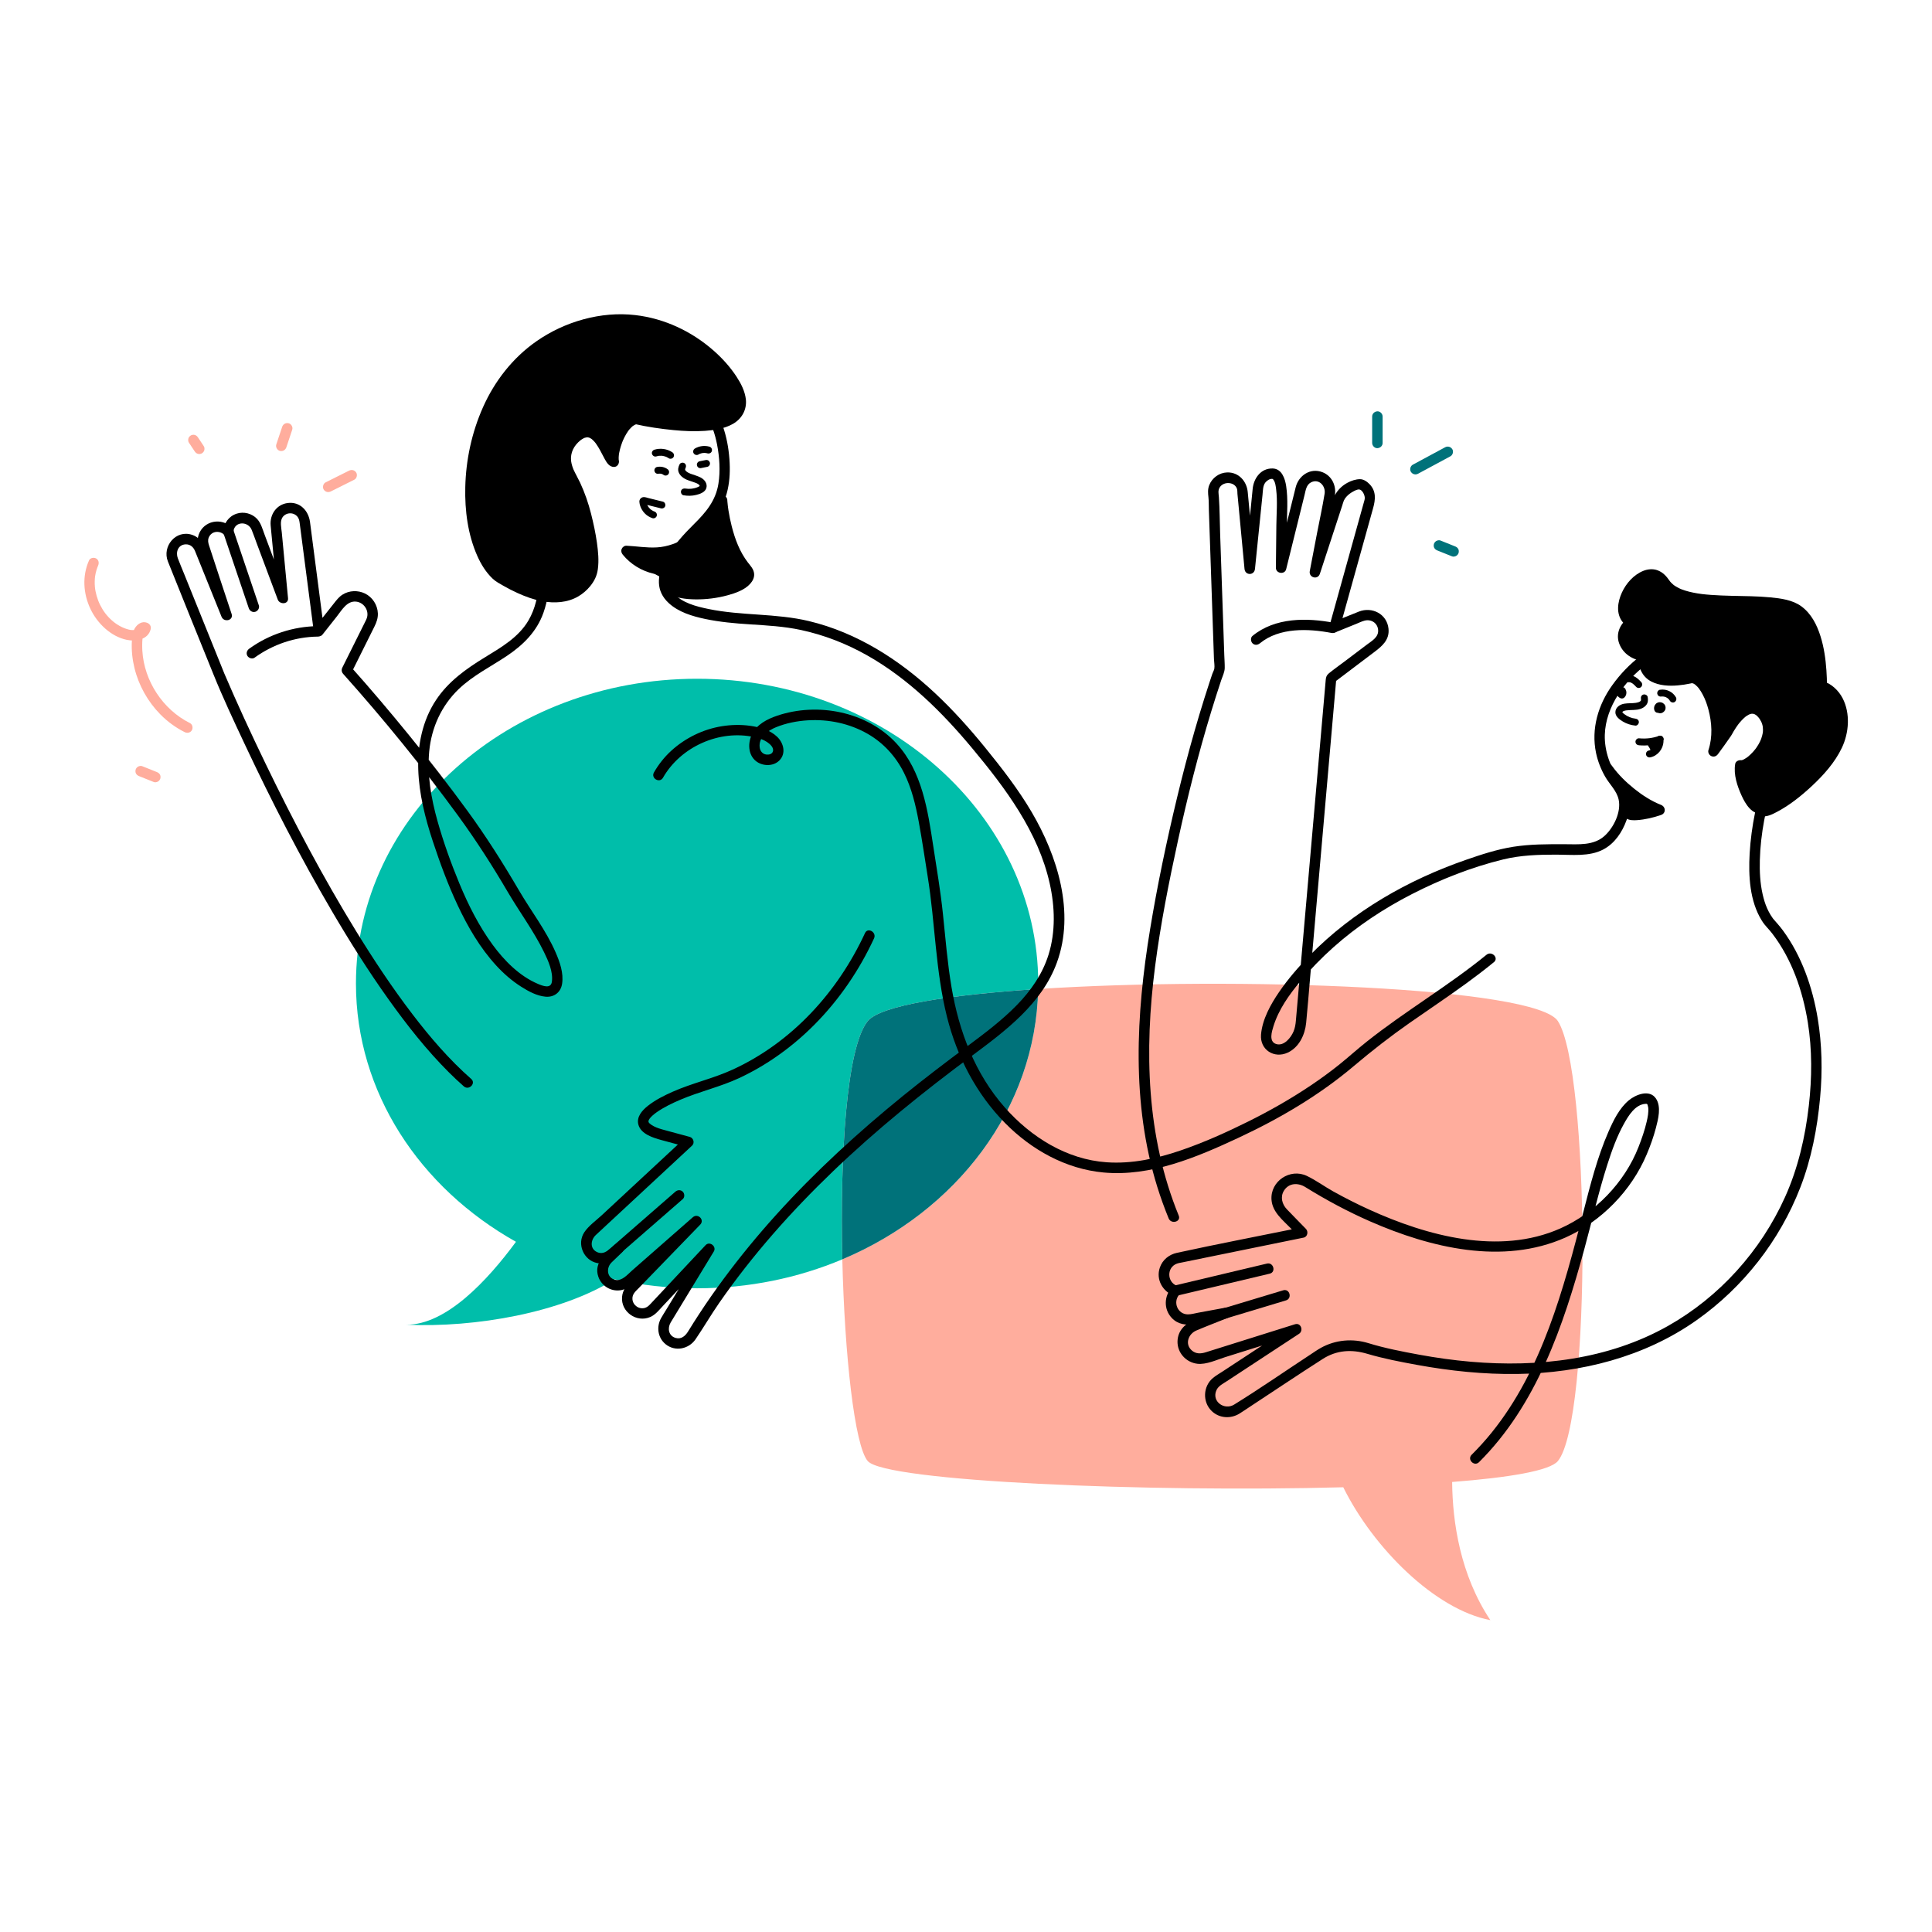 <svg width="197" height="197" viewBox="0 0 197 197" fill="none" xmlns="http://www.w3.org/2000/svg">
<path d="M73.627 51.018C73.627 51.018 73.895 55.494 76.115 58.011C77.893 60.025 69.716 61.684 67.819 59.67C67.464 56.707 68.877 56.096 70.6 55.453C72.323 54.811 73.627 51.018 73.627 51.018V51.018Z" fill="black"/>
<path d="M73.094 51.018C73.15 51.941 73.319 52.87 73.537 53.766C73.739 54.595 74.01 55.403 74.355 56.183C74.535 56.591 74.741 56.987 74.977 57.365C75.198 57.717 75.448 58.13 75.758 58.41C75.833 58.478 75.702 58.325 75.736 58.38C75.748 58.4 75.763 58.416 75.774 58.436C75.79 58.465 75.812 58.524 75.835 58.547C75.746 58.456 75.82 58.456 75.829 58.551C75.844 58.696 75.844 58.457 75.832 58.55C75.829 58.575 75.827 58.714 75.837 58.596C75.847 58.48 75.827 58.604 75.825 58.63C75.825 58.65 75.803 58.673 75.805 58.692C75.793 58.555 75.863 58.588 75.832 58.626C75.806 58.657 75.782 58.711 75.762 58.747C75.699 58.858 75.845 58.662 75.754 58.757C75.723 58.789 75.695 58.823 75.663 58.854C75.629 58.886 75.593 58.916 75.558 58.948C75.461 59.035 75.644 58.895 75.511 58.983C75.314 59.114 75.111 59.23 74.896 59.328C74.873 59.339 74.849 59.349 74.826 59.36C74.708 59.417 74.936 59.318 74.811 59.367C74.749 59.391 74.688 59.416 74.625 59.44C74.495 59.489 74.363 59.534 74.23 59.575C73.93 59.67 73.625 59.748 73.318 59.813C73.164 59.846 73.01 59.875 72.855 59.901C72.776 59.915 72.698 59.927 72.619 59.939C72.587 59.944 72.556 59.948 72.524 59.953C72.395 59.972 72.593 59.946 72.475 59.959C72.138 59.998 71.802 60.029 71.464 60.042C71.103 60.056 70.741 60.053 70.381 60.028C70.298 60.022 70.215 60.015 70.132 60.007C70.093 60.003 69.855 59.973 69.987 59.992C69.819 59.968 69.65 59.939 69.484 59.902C69.341 59.87 69.198 59.832 69.058 59.787C68.985 59.763 68.914 59.737 68.842 59.711C68.819 59.702 68.796 59.692 68.773 59.683C68.912 59.738 68.78 59.685 68.751 59.671C68.632 59.611 68.516 59.55 68.406 59.476C68.383 59.461 68.361 59.444 68.338 59.428C68.317 59.413 68.425 59.507 68.333 59.422C68.286 59.38 68.24 59.338 68.197 59.292L68.353 59.67C68.319 59.374 68.296 59.078 68.298 58.781C68.299 58.546 68.319 58.288 68.348 58.128C68.43 57.689 68.508 57.499 68.742 57.151C68.757 57.127 68.821 57.05 68.751 57.136C68.779 57.102 68.807 57.069 68.836 57.036C68.894 56.971 68.956 56.91 69.02 56.852C69.052 56.822 69.085 56.795 69.118 56.767C69.223 56.675 69.061 56.807 69.13 56.756C69.206 56.699 69.285 56.645 69.366 56.594C69.506 56.506 69.652 56.428 69.801 56.355C69.885 56.314 69.969 56.275 70.055 56.237C70.067 56.232 70.211 56.171 70.102 56.217C70.161 56.192 70.221 56.168 70.281 56.144C70.637 56.002 71.008 55.891 71.325 55.668C71.673 55.424 71.97 55.127 72.234 54.795C72.765 54.127 73.184 53.384 73.542 52.611C73.762 52.138 73.971 51.654 74.141 51.16C74.235 50.888 74.034 50.577 73.769 50.504C73.475 50.423 73.207 50.603 73.112 50.876C73.041 51.082 72.961 51.285 72.879 51.487C72.86 51.533 72.841 51.579 72.821 51.625C72.793 51.694 72.859 51.537 72.829 51.608C72.817 51.633 72.807 51.659 72.796 51.684C72.746 51.8 72.694 51.916 72.641 52.03C72.522 52.289 72.396 52.544 72.262 52.795C72.118 53.064 71.966 53.328 71.8 53.584C71.628 53.849 71.498 54.028 71.332 54.221C71.244 54.322 71.153 54.42 71.057 54.513C71.011 54.558 70.964 54.602 70.915 54.644C70.891 54.664 70.867 54.684 70.843 54.705C70.795 54.745 70.904 54.663 70.823 54.721C70.727 54.789 70.627 54.85 70.523 54.907C70.499 54.921 70.472 54.932 70.447 54.945C70.546 54.896 70.484 54.93 70.458 54.939C70.38 54.967 70.303 54.997 70.225 55.027C69.21 55.414 68.149 55.901 67.633 56.923C67.323 57.54 67.219 58.233 67.232 58.918C67.239 59.327 67.211 59.84 67.531 60.134C67.689 60.279 67.868 60.408 68.056 60.512C68.92 60.989 69.968 61.107 70.939 61.117C72.024 61.128 73.13 60.988 74.178 60.703C74.977 60.484 75.92 60.168 76.491 59.531C76.737 59.257 76.923 58.908 76.898 58.528C76.864 58.027 76.526 57.702 76.257 57.35C75.424 56.258 74.952 54.992 74.614 53.673C74.475 53.132 74.363 52.584 74.277 52.032C74.261 51.928 74.247 51.825 74.232 51.721C74.254 51.876 74.233 51.728 74.228 51.689C74.221 51.637 74.215 51.585 74.209 51.533C74.194 51.407 74.181 51.28 74.171 51.154C74.167 51.109 74.163 51.063 74.16 51.018C74.142 50.73 73.927 50.485 73.627 50.485C73.352 50.485 73.076 50.729 73.093 51.018H73.094Z" fill="black"/>
<path d="M69.292 47.352C69.165 47.61 69.096 47.884 69.203 48.162C69.297 48.404 69.475 48.585 69.686 48.73C70.056 48.984 70.509 49.071 70.921 49.23C71.054 49.282 71.273 49.375 71.334 49.508C71.325 49.483 71.327 49.492 71.341 49.533C71.341 49.503 71.342 49.51 71.343 49.555C71.346 49.502 71.325 49.605 71.343 49.559C71.36 49.541 71.354 49.547 71.323 49.578C71.343 49.563 71.335 49.568 71.299 49.592C71.252 49.621 71.2 49.645 71.15 49.667C70.753 49.837 70.299 49.888 69.882 49.815C69.693 49.782 69.499 49.866 69.444 50.063C69.397 50.235 69.503 50.467 69.693 50.501C70.125 50.577 70.559 50.572 70.986 50.467C71.377 50.371 71.897 50.194 72.024 49.763C72.157 49.312 71.843 48.906 71.464 48.702C71.124 48.519 70.746 48.434 70.389 48.297C70.251 48.244 70.062 48.145 69.959 48.043C69.904 47.989 69.877 47.953 69.863 47.9C69.84 47.816 69.858 47.865 69.858 47.878C69.858 47.88 69.864 47.817 69.86 47.838C69.87 47.791 69.885 47.752 69.906 47.711C69.99 47.538 69.952 47.326 69.778 47.224C69.621 47.133 69.377 47.179 69.292 47.352V47.352H69.292Z" fill="black"/>
<path d="M167.323 71.258C167.333 71.313 167.333 71.395 167.323 71.42C167.331 71.4 167.281 71.484 167.294 71.468C167.31 71.448 167.221 71.532 167.258 71.504C167.186 71.559 167.141 71.577 167.085 71.596C166.992 71.628 166.895 71.652 166.798 71.667C166.421 71.724 165.999 71.687 165.607 71.756C165.172 71.833 164.741 72.117 164.716 72.597C164.693 73.046 165.128 73.36 165.47 73.568C165.862 73.807 166.298 73.939 166.753 73.988C166.944 74.009 167.109 73.81 167.109 73.633C167.109 73.423 166.945 73.298 166.753 73.277C166.372 73.236 165.963 73.074 165.634 72.823C165.579 72.782 165.478 72.703 165.426 72.632C165.437 72.647 165.422 72.572 165.426 72.635C165.416 72.665 165.417 72.659 165.429 72.616C165.414 72.639 165.418 72.632 165.439 72.593C165.46 72.559 165.502 72.528 165.545 72.508C165.633 72.468 165.754 72.446 165.837 72.435C166.322 72.368 166.826 72.446 167.296 72.275C167.527 72.19 167.734 72.066 167.881 71.864C168.055 71.626 168.058 71.348 168.009 71.069C167.976 70.879 167.744 70.773 167.572 70.82C167.372 70.875 167.29 71.068 167.323 71.258V71.258V71.258Z" fill="black"/>
<path d="M88.482 104.116C89.784 102.525 96.761 101.438 105.856 100.845C105.86 100.659 105.864 100.473 105.864 100.287C105.864 83.124 90.291 69.21 71.08 69.21C51.869 69.21 36.295 83.124 36.295 100.287C36.295 111.387 42.812 121.127 52.612 126.623C49.691 130.593 45.478 135.104 41.43 135.077C48.504 135.398 57.283 133.833 62.668 130.446C65.362 131.044 68.179 131.363 71.08 131.363C76.376 131.363 81.395 130.303 85.888 128.412C85.638 117.885 86.308 106.774 88.482 104.116H88.482Z" fill="#00BEAA"/>
<path d="M158.851 104.117C156.605 100.653 126.023 99.532 105.856 100.845C105.616 113.038 97.516 123.517 85.888 128.412C86.12 138.164 87.139 147.415 88.482 148.981C90.261 151.057 116.949 152.188 136.969 151.652C140.027 157.835 146.327 164.124 151.966 165.201C148.891 160.579 148.109 155.213 148.07 151.113C153.935 150.658 158.047 149.959 158.851 148.981C162.295 144.793 162.108 109.143 158.851 104.117V104.117Z" fill="#FFAD9D"/>
<path d="M105.857 100.845C96.761 101.438 89.784 102.525 88.482 104.116C86.308 106.774 85.639 117.885 85.888 128.412C97.516 123.517 105.616 113.038 105.857 100.845Z" fill="#00727A"/>
<path d="M128.469 65.595C130.446 63.97 133.413 64.086 135.766 64.539C136.049 64.594 136.342 64.46 136.422 64.167C136.494 63.906 136.334 63.566 136.05 63.511C133.261 62.974 130.021 62.944 127.714 64.841C127.492 65.024 127.525 65.406 127.714 65.595C127.935 65.816 128.245 65.779 128.469 65.595V65.595H128.469Z" fill="black"/>
<path d="M120.192 123.951C116.891 115.876 116.675 107.127 117.776 98.575C118.335 94.238 119.191 89.937 120.123 85.666C121.082 81.268 122.181 76.898 123.493 72.59C123.823 71.507 124.166 70.429 124.524 69.355C124.657 68.958 124.875 68.535 124.882 68.113C124.888 67.68 124.852 67.241 124.837 66.808L124.641 61.064C124.565 58.842 124.489 56.62 124.413 54.398C124.371 53.167 124.372 51.926 124.287 50.697C124.262 50.327 124.162 50.013 124.386 49.674C124.789 49.065 125.884 49.124 126.129 49.834C126.181 49.985 126.163 50.198 126.178 50.355L126.292 51.564C126.481 53.571 126.67 55.578 126.859 57.585L126.899 58.011C126.964 58.697 127.896 58.695 127.966 58.011C128.223 55.486 128.48 52.961 128.737 50.437C128.779 50.027 128.764 49.527 129.029 49.196C129.184 49.003 129.479 48.795 129.744 48.834C129.77 48.838 129.777 48.828 129.832 48.897C130.04 49.157 130.085 49.581 130.124 49.898C130.275 51.107 130.159 52.351 130.146 53.568C130.131 55.009 130.115 56.451 130.099 57.892C130.093 58.488 131.001 58.624 131.147 58.034C131.771 55.515 132.396 52.995 133.02 50.476C133.138 50.003 133.195 49.441 133.67 49.191C134.488 48.761 135.19 49.564 135.067 50.335C134.853 51.679 134.553 53.015 134.297 54.351C134.05 55.642 133.803 56.933 133.555 58.224C133.427 58.895 134.368 59.166 134.584 58.508C135.068 57.028 135.553 55.548 136.038 54.068C136.317 53.215 136.596 52.363 136.875 51.511C136.925 51.359 136.963 51.194 137.027 51.047C137.146 50.773 137.385 50.523 137.626 50.342C137.845 50.178 138.359 49.873 138.602 49.909C138.91 49.954 139.133 50.436 139.158 50.7C139.177 50.893 139.117 51.056 139.065 51.237C139.027 51.369 138.991 51.502 138.954 51.634C138.773 52.286 138.591 52.938 138.41 53.59C137.845 55.62 137.28 57.649 136.716 59.678C136.334 61.05 135.952 62.422 135.57 63.795C135.471 64.152 135.836 64.608 136.226 64.451C136.914 64.172 137.602 63.894 138.29 63.615C138.566 63.503 138.847 63.363 139.137 63.286C139.784 63.115 140.428 63.492 140.517 64.175C140.619 64.953 139.912 65.326 139.388 65.722C138.637 66.29 137.885 66.858 137.134 67.425C136.592 67.835 136.03 68.228 135.503 68.657C135.268 68.849 135.207 69.039 135.181 69.314C135.116 70.002 135.061 70.691 135 71.38C134.73 74.471 134.459 77.561 134.188 80.653C133.843 84.595 133.498 88.537 133.153 92.48C132.878 95.611 132.604 98.742 132.33 101.872L132.136 104.084C132.104 104.458 132.045 104.823 131.898 105.174C131.633 105.807 130.921 106.705 130.125 106.455C129.353 106.213 129.684 105.182 129.852 104.638C130.379 102.935 131.442 101.442 132.572 100.087C133.608 98.846 134.739 97.684 135.945 96.607C138.37 94.442 141.101 92.637 143.992 91.158C146.928 89.655 150.078 88.413 153.288 87.631C155.064 87.199 156.879 87.143 158.698 87.145C160.265 87.147 162.045 87.376 163.482 86.618C164.649 86.002 165.413 84.85 165.851 83.636C166.391 82.141 166.162 80.782 165.184 79.539C164.206 78.295 163.59 76.589 163.637 74.929C163.718 72.028 165.731 69.327 167.995 67.665C170.002 66.191 172.467 65.492 174.947 65.594C177.035 65.679 179.221 66.323 180.873 67.641C182.218 68.714 183.203 70.339 182.809 72.108C182.577 73.146 181.94 74.056 181.501 75.014C180.939 76.241 180.454 77.505 180.038 78.789C179.174 81.451 178.566 84.233 178.406 87.032C178.277 89.307 178.407 91.884 179.647 93.873C179.81 94.135 179.989 94.363 180.196 94.586C180.284 94.679 180.368 94.776 180.451 94.873C180.506 94.938 180.56 95.004 180.614 95.071C180.669 95.139 180.777 95.278 180.74 95.23C182.717 97.826 183.817 101.032 184.334 104.227C184.787 107.034 184.763 109.916 184.441 112.736C184.075 115.939 183.341 119.119 182.013 122.066C179.538 127.557 175.324 132.246 170.071 135.208C163.993 138.635 156.852 139.446 149.992 138.854C148.215 138.701 146.449 138.453 144.695 138.131C142.972 137.813 141.216 137.476 139.54 136.959C137.927 136.462 136.182 136.61 134.698 137.43C134.322 137.638 133.968 137.89 133.609 138.125C131.023 139.822 128.472 141.595 125.841 143.222C124.847 143.837 123.514 142.902 124.039 141.747C124.236 141.313 124.733 141.074 125.114 140.824C126.599 139.85 128.083 138.875 129.568 137.901C130.532 137.269 131.496 136.636 132.46 136.004C132.944 135.685 132.651 134.84 132.049 135.029C130 135.673 127.951 136.316 125.902 136.96L122.953 137.886C122.461 138.041 121.956 138.076 121.532 137.707C120.776 137.051 121.181 136.01 121.987 135.668C123.05 135.216 124.132 134.805 125.204 134.375C125.836 134.121 125.606 133.22 124.921 133.346C123.996 133.517 123.071 133.687 122.146 133.858C121.815 133.919 121.46 134.026 121.121 134.023C120.073 134.016 119.572 132.773 120.247 132.002C120.525 131.684 120.398 131.256 120.012 131.111C118.983 130.725 118.955 129.233 120.003 128.85C120.181 128.784 120.382 128.758 120.567 128.72C121.47 128.535 122.372 128.351 123.274 128.167C125.842 127.643 128.409 127.119 130.976 126.595C131.626 126.462 132.276 126.33 132.926 126.197C133.332 126.114 133.426 125.577 133.162 125.306C132.513 124.638 131.858 123.976 131.215 123.303C130.725 122.79 130.525 122.041 130.924 121.403C131.424 120.604 132.363 120.587 133.093 121.039C135.224 122.36 137.434 123.547 139.732 124.552C145.861 127.234 153.23 129.03 159.628 126.186C163.277 124.564 166.355 121.397 167.906 117.723C168.279 116.84 168.608 115.928 168.85 115C169.083 114.113 169.414 112.843 168.851 112.012C168.195 111.043 166.786 111.609 166.077 112.203C165.11 113.013 164.508 114.257 164.013 115.39C162.861 118.025 162.159 120.824 161.445 123.602C159.44 131.405 157.256 139.695 152.095 146.083C151.458 146.872 150.777 147.623 150.058 148.338C149.571 148.822 150.325 149.577 150.812 149.092C156.687 143.25 159.409 135.193 161.544 127.383C162.332 124.5 162.989 121.572 163.904 118.726C164.36 117.306 164.868 115.881 165.597 114.575C166.047 113.768 166.732 112.626 167.777 112.557C167.919 112.547 167.944 112.562 167.982 112.619C167.975 112.609 168.053 112.826 168.065 112.935C168.116 113.413 168.013 113.911 167.907 114.374C167.704 115.255 167.403 116.114 167.074 116.956C165.653 120.59 162.654 123.686 159.089 125.265C152.863 128.025 145.503 126.021 139.612 123.338C138.369 122.771 137.149 122.153 135.954 121.49C135.05 120.987 134.185 120.345 133.252 119.902C131.55 119.092 129.512 120.441 129.652 122.34C129.744 123.588 130.793 124.399 131.603 125.233C131.871 125.508 132.14 125.784 132.408 126.06L132.643 125.168C128.431 126.028 124.204 126.833 120.004 127.748C119.205 127.922 118.545 128.453 118.271 129.236C117.839 130.47 118.555 131.699 119.728 132.139L119.493 131.248C118.699 132.155 118.633 133.489 119.484 134.39C120.098 135.04 120.934 135.16 121.772 135.008C122.917 134.8 124.06 134.586 125.204 134.375L124.92 133.346C123.852 133.776 122.785 134.21 121.715 134.635C120.794 135 120.105 135.704 120.068 136.747C120.026 137.928 120.937 138.927 122.096 139.059C123.007 139.162 124.058 138.657 124.907 138.39C126.395 137.922 127.883 137.455 129.371 136.988C130.358 136.678 131.345 136.367 132.332 136.057L131.921 135.083C129.497 136.673 127.074 138.263 124.65 139.854C124.331 140.063 123.988 140.258 123.692 140.501C122.663 141.346 122.595 142.962 123.561 143.886C124.337 144.628 125.497 144.692 126.391 144.136C126.772 143.899 127.142 143.643 127.516 143.397C129.968 141.788 132.403 140.15 134.873 138.57C136.296 137.659 137.83 137.573 139.417 138.043C141.073 138.534 142.801 138.865 144.499 139.175C147.874 139.791 151.308 140.149 154.742 140.098C161.206 140.001 167.683 138.374 173.009 134.609C177.754 131.255 181.461 126.515 183.566 121.098C184.704 118.171 185.303 115.046 185.591 111.926C185.841 109.227 185.788 106.501 185.343 103.826C184.817 100.664 183.71 97.471 181.795 94.87C181.481 94.444 181.131 94.062 180.787 93.663C180.843 93.728 180.774 93.642 180.755 93.617C180.678 93.514 180.609 93.403 180.542 93.294C180.412 93.081 180.296 92.86 180.194 92.632C179.987 92.172 179.843 91.681 179.731 91.19C179.47 90.046 179.414 88.863 179.445 87.694C179.517 84.974 180.083 82.268 180.877 79.674C181.257 78.43 181.696 77.201 182.218 76.009C182.665 74.987 183.291 74.025 183.667 72.976C185.11 68.954 181.173 65.877 177.726 64.948C175.51 64.351 173.11 64.367 170.911 65.032C168.244 65.839 166.029 67.6 164.411 69.847C162.962 71.858 162.227 74.319 162.743 76.777C162.92 77.62 163.243 78.44 163.669 79.187C164.122 79.98 164.866 80.637 165.054 81.555C165.31 82.809 164.556 84.354 163.65 85.198C162.515 86.254 160.94 86.083 159.503 86.081C157.764 86.078 156.028 86.072 154.305 86.343C152.666 86.601 151.062 87.126 149.498 87.668C143.574 89.721 137.963 92.914 133.555 97.414C132.421 98.571 131.345 99.811 130.428 101.149C129.566 102.407 128.711 103.942 128.583 105.493C128.454 107.043 129.929 107.981 131.317 107.327C132.469 106.784 133.062 105.513 133.184 104.303C133.342 102.733 133.459 101.156 133.597 99.584L134.496 89.321C134.826 85.548 135.156 81.775 135.487 78.002C135.712 75.425 135.938 72.849 136.164 70.273C136.196 69.899 136.229 69.525 136.262 69.151L135.998 69.612C137.383 68.565 138.769 67.518 140.154 66.471C140.95 65.87 141.698 65.227 141.581 64.104C141.425 62.604 139.908 61.832 138.558 62.363C137.683 62.708 136.814 63.069 135.942 63.422C136.161 63.641 136.38 63.859 136.598 64.078C137.549 60.664 138.499 57.25 139.449 53.835L140.012 51.812C140.25 50.956 140.344 50.104 139.67 49.39C139.42 49.126 139.054 48.859 138.679 48.861C138.235 48.863 137.788 49.017 137.401 49.223C136.78 49.553 136.243 50.106 135.996 50.77C135.775 51.364 135.6 51.98 135.402 52.583C134.787 54.464 134.171 56.344 133.555 58.224L134.584 58.508C135.091 55.858 135.642 53.212 136.108 50.554C136.283 49.55 135.825 48.525 134.839 48.146C133.608 47.672 132.41 48.49 132.115 49.696C131.806 50.958 131.49 52.218 131.177 53.479C130.824 54.903 130.471 56.327 130.118 57.75C130.467 57.798 130.817 57.845 131.166 57.892C131.181 56.504 131.196 55.116 131.211 53.728C131.226 52.343 131.355 50.926 131.145 49.554C131.029 48.793 130.699 47.797 129.776 47.769C128.559 47.731 127.824 48.783 127.727 49.88C127.613 51.167 127.465 52.452 127.334 53.737C127.189 55.161 127.044 56.586 126.899 58.011H127.966C127.805 56.301 127.644 54.592 127.483 52.883L127.227 50.166C127.123 49.066 126.305 48.136 125.126 48.172C124.314 48.197 123.584 48.733 123.295 49.486C123.135 49.903 123.179 50.309 123.22 50.697C123.267 51.127 123.25 51.572 123.265 52.004C123.333 53.993 123.401 55.983 123.469 57.973L123.702 64.814L123.784 67.209C123.794 67.513 123.873 67.898 123.818 68.2C123.792 68.342 123.669 68.554 123.619 68.703C123.526 68.979 123.434 69.255 123.343 69.531C123.161 70.084 122.983 70.638 122.809 71.194C122.46 72.306 122.125 73.422 121.804 74.543C121.161 76.786 120.572 79.044 120.026 81.313C118.958 85.754 118.015 90.237 117.273 94.745C115.84 103.446 115.35 112.488 118.003 121.015C118.342 122.105 118.731 123.178 119.163 124.235C119.419 124.862 120.452 124.587 120.192 123.951V123.951L120.192 123.951Z" fill="black"/>
<path d="M122.478 135.204C123.456 134.91 124.434 134.615 125.412 134.32C126.961 133.853 128.511 133.386 130.06 132.919C130.417 132.812 130.773 132.704 131.13 132.597C131.785 132.399 131.506 131.369 130.846 131.568C129.868 131.863 128.891 132.158 127.913 132.452C126.363 132.919 124.814 133.386 123.264 133.853C122.908 133.961 122.551 134.068 122.195 134.176C121.539 134.373 121.818 135.403 122.478 135.204V135.204Z" fill="black"/>
<path d="M119.989 132.123C121.06 131.869 122.13 131.615 123.2 131.361C124.898 130.957 126.596 130.554 128.293 130.151C128.686 130.058 129.078 129.965 129.471 129.871C130.138 129.713 129.856 128.684 129.187 128.843C128.117 129.097 127.047 129.351 125.976 129.605C124.279 130.009 122.581 130.412 120.883 130.815C120.491 130.908 120.098 131.001 119.706 131.095C119.038 131.253 119.321 132.282 119.989 132.123V132.123Z" fill="black"/>
<path d="M151.575 97.354C147.683 100.53 143.325 103.072 139.39 106.192C138.409 106.97 137.482 107.812 136.506 108.595C135.572 109.342 134.602 110.044 133.609 110.71C131.569 112.078 129.427 113.291 127.227 114.383C125.012 115.482 122.735 116.504 120.393 117.305C117.968 118.134 115.419 118.693 112.843 118.514C108.762 118.231 105.125 115.944 102.465 112.933C99.413 109.478 97.787 105.177 97.026 100.677C96.603 98.178 96.406 95.649 96.141 93.131C95.9 90.838 95.514 88.576 95.165 86.299C94.602 82.627 94.033 78.659 91.415 75.812C88.415 72.549 83.359 71.58 79.23 72.983C78.221 73.326 77.165 73.869 76.675 74.871C76.25 75.74 76.264 76.928 77.059 77.588C77.72 78.135 78.825 78.177 79.457 77.554C80.178 76.843 79.911 75.767 79.245 75.129C78.498 74.413 77.47 74.145 76.473 74.007C75.518 73.875 74.564 73.898 73.612 74.05C71.7 74.356 69.876 75.246 68.448 76.55C67.748 77.189 67.151 77.941 66.681 78.763C66.34 79.36 67.261 79.898 67.602 79.302C69.412 76.136 73.373 74.363 76.942 75.17C77.394 75.272 77.828 75.403 78.216 75.664C78.505 75.86 78.94 76.229 78.808 76.627C78.718 76.9 78.4 76.972 78.141 76.939C77.752 76.888 77.513 76.589 77.463 76.208C77.328 75.173 78.307 74.486 79.143 74.147C80.154 73.736 81.269 73.517 82.355 73.45C84.477 73.318 86.635 73.768 88.484 74.833C90.094 75.76 91.334 77.129 92.166 78.784C92.954 80.351 93.367 82.084 93.683 83.799C94.027 85.663 94.301 87.544 94.6 89.415C95.36 94.159 95.388 99.011 96.562 103.688C97.578 107.735 99.537 111.528 102.48 114.511C105.174 117.242 108.672 119.199 112.53 119.556C117.33 120 122.03 118.002 126.284 116.016C130.478 114.059 134.516 111.689 138.057 108.692C139.889 107.142 141.762 105.682 143.729 104.306C145.662 102.953 147.628 101.646 149.535 100.257C150.484 99.565 151.419 98.852 152.329 98.109C152.861 97.674 152.103 96.924 151.575 97.354V97.354L151.575 97.354Z" fill="black"/>
<path d="M166.047 82.582C165.566 83.55 168.208 82.942 169.229 82.587C167.298 81.836 165.137 80.083 163.936 78.395C163.936 78.395 166.499 81.672 166.047 82.582Z" fill="black"/>
<path d="M165.586 82.312C165.389 82.733 165.421 83.196 165.846 83.462C166.15 83.652 166.563 83.652 166.908 83.628C167.74 83.571 168.583 83.372 169.371 83.101C169.893 82.921 169.858 82.265 169.371 82.073C168.392 81.687 167.473 81.096 166.655 80.44C165.816 79.767 165.025 79.001 164.396 78.126C164.117 78.341 163.838 78.557 163.558 78.772C163.614 78.843 163.468 78.653 163.508 78.708C163.535 78.743 163.562 78.778 163.589 78.813C163.682 78.936 163.773 79.059 163.863 79.183C164.141 79.565 164.408 79.954 164.661 80.353C164.935 80.788 165.194 81.234 165.401 81.704C165.347 81.582 165.419 81.75 165.428 81.773C165.447 81.823 165.465 81.873 165.482 81.924C165.512 82.017 165.535 82.11 165.558 82.205C165.593 82.349 165.568 82.14 165.563 82.222C165.56 82.258 165.563 82.303 165.567 82.339C165.581 82.475 165.586 82.249 165.571 82.328C165.562 82.376 165.51 82.477 165.586 82.312C165.465 82.574 165.513 82.887 165.778 83.042C166.008 83.177 166.386 83.113 166.507 82.851C166.852 82.107 166.39 81.236 166.035 80.583C165.65 79.872 165.191 79.2 164.714 78.548C164.583 78.37 164.449 78.193 164.313 78.018C163.943 77.546 163.122 78.172 163.475 78.665C164.175 79.639 165.024 80.499 165.963 81.244C166.92 82.003 167.949 82.652 169.087 83.101V82.073C168.802 82.171 168.511 82.253 168.218 82.327C168.047 82.369 167.875 82.409 167.701 82.444C167.548 82.475 167.289 82.52 167.202 82.532C167.265 82.524 167.12 82.542 167.123 82.542C167.083 82.546 167.043 82.55 167.003 82.554C166.926 82.561 166.85 82.566 166.773 82.569C166.703 82.571 166.633 82.571 166.563 82.568C166.531 82.567 166.499 82.563 166.468 82.562C166.367 82.56 166.547 82.582 166.487 82.565C166.455 82.556 166.305 82.514 166.391 82.548C166.476 82.582 166.404 82.553 166.384 82.541C166.314 82.496 166.473 82.615 166.429 82.574C166.495 82.636 166.523 82.741 166.523 82.792C166.523 82.729 166.498 82.934 166.515 82.843C166.522 82.806 166.568 82.721 166.507 82.851C166.63 82.59 166.58 82.276 166.316 82.121C166.085 81.986 165.709 82.051 165.586 82.312L165.586 82.312Z" fill="black"/>
<path d="M88.202 95.142C85.431 101.138 80.76 106.286 74.708 109.063C72.726 109.973 70.591 110.436 68.598 111.319C67.71 111.712 66.827 112.155 66.061 112.759C65.501 113.2 64.899 113.858 65.083 114.635C65.322 115.643 66.621 116.024 67.481 116.259C68.336 116.493 69.192 116.722 70.048 116.953L69.813 116.062C68.115 117.639 66.417 119.217 64.719 120.794C63.593 121.84 62.467 122.886 61.341 123.932C60.774 124.458 60.01 124.998 59.578 125.653C58.794 126.839 59.505 128.51 60.891 128.789C61.974 129.007 62.697 128.297 63.461 127.668L62.707 126.914C61.794 127.793 60.508 128.727 61.01 130.184C61.333 131.119 62.279 131.703 63.257 131.565C63.763 131.493 64.151 131.229 64.524 130.901C66.217 129.417 67.91 127.932 69.603 126.448C70.201 125.924 70.799 125.399 71.397 124.875L70.642 124.121C68.537 126.294 66.432 128.468 64.326 130.641C63.877 131.105 63.492 131.542 63.43 132.234C63.292 133.77 64.915 134.899 66.311 134.289C66.834 134.061 67.208 133.576 67.592 133.167C68.182 132.538 68.772 131.908 69.363 131.279C70.475 130.092 71.588 128.906 72.7 127.719L71.863 127.073C70.555 129.226 69.247 131.378 67.94 133.531C67.764 133.819 67.579 134.104 67.413 134.398C66.914 135.28 67.064 136.402 67.862 137.059C68.831 137.857 70.235 137.566 70.924 136.559C71.751 135.348 72.489 134.075 73.326 132.868C76.706 127.994 80.663 123.538 84.939 119.435C89.358 115.194 94.127 111.353 99.04 107.703C102.513 105.121 106.229 102.367 107.769 98.148C109.635 93.035 107.83 87.281 105.189 82.794C103.826 80.478 102.166 78.339 100.473 76.256C98.876 74.29 97.18 72.396 95.328 70.665C91.687 67.263 87.384 64.507 82.496 63.333C79.116 62.521 75.622 62.798 72.231 62.095C71.01 61.841 69.515 61.476 68.687 60.474C67.849 59.459 68.466 58.02 69.15 56.961C70.185 55.358 71.699 54.225 72.873 52.748C74.237 51.032 74.537 48.944 74.376 46.801C74.204 44.509 73.543 42.262 72.004 40.511C70.856 39.205 69.289 38.299 67.612 37.864C64.187 36.977 60.34 37.962 57.783 40.411C56.185 41.941 55.248 43.977 54.827 46.131C54.242 49.122 54.637 52.154 54.856 55.161C55.046 57.781 55.27 60.885 53.896 63.247C52.887 64.982 51.118 66.003 49.455 67.019C47.533 68.193 45.715 69.481 44.453 71.389C43.077 73.468 42.569 75.984 42.648 78.451C42.728 80.956 43.349 83.408 44.131 85.777C44.865 88 45.676 90.202 46.673 92.322C47.703 94.514 48.946 96.649 50.59 98.442C51.347 99.269 52.202 100.015 53.15 100.616C53.889 101.084 54.739 101.549 55.626 101.629C56.501 101.708 57.18 101.186 57.315 100.315C57.483 99.223 57.083 98.092 56.653 97.106C55.674 94.859 54.148 92.894 52.916 90.787C51.285 88 49.572 85.291 47.667 82.682C45.774 80.088 43.807 77.547 41.781 75.054C39.823 72.645 37.816 70.275 35.748 67.96L35.831 68.606C36.612 67.038 37.393 65.47 38.174 63.901C38.387 63.473 38.549 63.035 38.53 62.546C38.497 61.688 37.982 60.887 37.208 60.514C36.487 60.168 35.609 60.2 34.929 60.63C34.556 60.865 34.308 61.198 34.041 61.536C33.408 62.337 32.775 63.138 32.142 63.938L33.053 64.315C32.638 61.131 32.224 57.946 31.81 54.761C31.743 54.252 31.677 53.742 31.611 53.232C31.459 52.069 30.585 51.129 29.334 51.291C28.192 51.439 27.5 52.465 27.597 53.57C27.66 54.286 27.733 55.001 27.801 55.716C27.969 57.476 28.136 59.237 28.304 60.997L29.351 60.855C28.866 59.557 28.38 58.259 27.895 56.962C27.586 56.138 27.278 55.314 26.97 54.49C26.77 53.956 26.607 53.332 26.212 52.909C25.693 52.354 24.851 52.139 24.13 52.377C23.311 52.649 22.838 53.349 22.738 54.18L23.649 53.803C22.596 52.726 20.747 53.083 20.253 54.536C20.033 55.183 20.245 55.772 20.445 56.379C20.993 58.044 21.542 59.709 22.09 61.374C22.256 61.877 22.422 62.381 22.588 62.885L23.617 62.601C22.835 60.665 22.054 58.729 21.273 56.793C20.907 55.885 20.635 54.889 19.593 54.538C17.936 53.979 16.506 55.706 17.122 57.253C18.647 61.082 20.206 64.897 21.748 68.719C22.724 71.138 23.839 73.507 24.947 75.867C27.674 81.671 30.607 87.388 33.852 92.921C35.654 95.993 37.555 99.012 39.626 101.911C41.492 104.523 43.49 107.065 45.764 109.336C46.26 109.83 46.769 110.31 47.295 110.772C47.809 111.223 48.566 110.472 48.049 110.018C45.808 108.047 43.847 105.765 42.04 103.396C39.981 100.697 38.102 97.863 36.326 94.971C32.922 89.43 29.881 83.665 27.052 77.811C25.591 74.79 24.183 71.743 22.865 68.657C22.814 68.538 22.927 68.812 22.873 68.675C22.799 68.486 22.721 68.298 22.645 68.109C22.29 67.228 21.934 66.346 21.578 65.465C20.645 63.152 19.712 60.84 18.779 58.527C18.564 57.993 18.336 57.462 18.132 56.924C17.896 56.299 18.154 55.543 18.919 55.506C19.405 55.482 19.728 55.795 19.888 56.193C20.713 58.238 21.538 60.282 22.363 62.326C22.438 62.513 22.513 62.699 22.588 62.885C22.838 63.504 23.836 63.268 23.617 62.601C22.851 60.277 22.071 57.956 21.319 55.627C21.232 55.358 21.171 55.098 21.282 54.82C21.557 54.129 22.409 54.06 22.894 54.557C23.248 54.919 23.753 54.612 23.805 54.18C23.931 53.123 25.294 53.139 25.658 54.016C25.84 54.454 25.992 54.908 26.158 55.352C26.727 56.874 27.297 58.396 27.866 59.917C28.018 60.325 28.17 60.732 28.323 61.139C28.516 61.657 29.431 61.642 29.37 60.997C29.241 59.641 29.112 58.284 28.983 56.928C28.899 56.048 28.816 55.167 28.732 54.287C28.687 53.816 28.522 53.161 28.809 52.745C29.177 52.215 29.983 52.205 30.362 52.728C30.489 52.904 30.524 53.099 30.553 53.304C30.627 53.823 30.689 54.343 30.756 54.863C30.995 56.698 31.234 58.533 31.472 60.369C31.644 61.684 31.815 63 31.986 64.316C32.037 64.707 32.572 65.103 32.896 64.693C33.381 64.08 33.865 63.467 34.349 62.854C34.847 62.224 35.38 61.242 36.316 61.346C37.024 61.425 37.554 62.098 37.457 62.807C37.42 63.073 37.28 63.309 37.163 63.545C36.75 64.374 36.337 65.203 35.924 66.032C35.586 66.71 35.248 67.389 34.91 68.067C34.798 68.292 34.826 68.527 34.993 68.714C39.119 73.332 43.04 78.148 46.694 83.149C48.53 85.661 50.197 88.261 51.771 90.944C52.98 93.004 54.428 94.945 55.477 97.094C55.906 97.972 56.411 99.093 56.274 100.099C56.171 100.86 55.346 100.534 54.845 100.322C52.964 99.523 51.426 97.96 50.236 96.339C48.836 94.431 47.758 92.29 46.852 90.109C45.988 88.026 45.218 85.879 44.607 83.707C43.961 81.41 43.543 79.009 43.766 76.617C43.992 74.201 45.014 71.951 46.772 70.266C48.223 68.877 50.032 67.987 51.687 66.88C53.343 65.773 54.732 64.399 55.411 62.487C56.332 59.896 56.07 56.929 55.851 54.243C55.614 51.342 55.297 48.362 56.065 45.51C56.58 43.594 57.566 41.9 59.122 40.65C60.402 39.621 61.97 38.978 63.585 38.719C66.813 38.202 70.283 39.445 72.01 42.312C72.567 43.237 72.909 44.258 73.115 45.316C73.366 46.61 73.464 48.021 73.254 49.329C72.975 51.07 71.973 52.246 70.759 53.446C68.925 55.259 65.469 58.996 68.196 61.501C69.199 62.422 70.601 62.84 71.905 63.114C73.406 63.43 74.944 63.565 76.472 63.663C78.217 63.775 79.944 63.867 81.661 64.236C84.026 64.743 86.29 65.626 88.395 66.812C92.597 69.179 96.074 72.625 99.14 76.306C102.528 80.373 105.859 84.818 107.035 90.082C107.568 92.465 107.647 95.005 106.913 97.355C106.302 99.309 105.126 101.004 103.709 102.461C102.194 104.018 100.45 105.332 98.71 106.626C96.483 108.284 94.272 109.962 92.115 111.711C87.518 115.441 83.135 119.45 79.164 123.845C77.268 125.943 75.47 128.129 73.787 130.401C72.927 131.563 72.099 132.749 71.307 133.959C70.918 134.553 70.538 135.152 70.166 135.757C69.884 136.218 69.463 136.598 68.88 136.422C68.157 136.204 68.046 135.422 68.387 134.848C68.611 134.472 68.842 134.1 69.069 133.726C69.854 132.433 70.639 131.141 71.424 129.849C71.877 129.103 72.331 128.357 72.784 127.612C73.095 127.099 72.364 126.519 71.946 126.965C70.091 128.944 68.23 130.918 66.38 132.902C66.205 133.089 66.038 133.274 65.783 133.355C65.179 133.546 64.541 133.11 64.489 132.482C64.446 131.951 64.818 131.666 65.148 131.326C66.294 130.143 67.441 128.959 68.588 127.775C69.524 126.808 70.46 125.842 71.397 124.875C71.879 124.377 71.155 123.671 70.642 124.121C69.372 125.235 68.102 126.349 66.831 127.463C66.039 128.158 65.246 128.852 64.454 129.547C64 129.946 63.435 130.639 62.766 130.505C61.87 130.325 61.788 129.291 62.356 128.733C62.72 128.374 63.093 128.023 63.461 127.668C63.965 127.184 63.227 126.486 62.707 126.914C62.213 127.321 61.654 127.979 60.943 127.698C60.123 127.373 60.205 126.444 60.753 125.932C61.328 125.396 61.905 124.863 62.48 124.328C64.606 122.353 66.733 120.378 68.859 118.403C69.428 117.874 69.998 117.345 70.567 116.816C70.863 116.541 70.709 116.027 70.332 115.925C69.565 115.717 68.797 115.51 68.03 115.303C67.659 115.202 67.283 115.107 66.926 114.962C66.595 114.827 66.244 114.621 66.125 114.412C66.177 114.503 66.12 114.36 66.107 114.33C66.146 114.422 66.144 114.268 66.109 114.358C66.162 114.22 66.128 114.227 66.249 114.053C66.373 113.874 66.692 113.6 66.938 113.427C67.696 112.895 68.547 112.488 69.397 112.127C71.357 111.292 73.434 110.829 75.373 109.926C78.228 108.596 80.824 106.718 83.042 104.485C85.57 101.941 87.62 98.934 89.123 95.681C89.41 95.062 88.49 94.519 88.202 95.142V95.142L88.202 95.142Z" fill="black"/>
<path d="M62.653 128.337C63.436 127.654 64.22 126.971 65.003 126.289C66.253 125.2 67.503 124.111 68.753 123.022L69.619 122.268C69.836 122.078 69.813 121.707 69.619 121.513C69.403 121.298 69.082 121.324 68.865 121.513C68.081 122.196 67.298 122.879 66.514 123.561C65.264 124.65 64.014 125.739 62.764 126.828C62.475 127.08 62.187 127.331 61.898 127.582C61.681 127.772 61.705 128.143 61.898 128.337C62.114 128.552 62.435 128.526 62.653 128.337V128.337Z" fill="black"/>
<path d="M22.748 54.265C23.044 55.14 23.339 56.015 23.635 56.89C24.103 58.277 24.572 59.664 25.04 61.05C25.149 61.371 25.257 61.692 25.366 62.013C25.458 62.285 25.733 62.465 26.022 62.385C26.288 62.312 26.487 62.003 26.394 61.729C26.099 60.854 25.803 59.979 25.507 59.104C25.039 57.718 24.57 56.331 24.102 54.944C23.993 54.623 23.885 54.303 23.777 53.982C23.684 53.709 23.41 53.53 23.121 53.609C22.855 53.682 22.656 53.991 22.748 54.265V54.265Z" fill="black"/>
<path d="M25.953 67.064C27.83 65.705 30.083 64.942 32.402 64.912C33.087 64.903 33.089 63.836 32.402 63.845C29.908 63.878 27.437 64.679 25.415 66.143C25.182 66.312 25.068 66.607 25.224 66.873C25.358 67.103 25.719 67.234 25.953 67.064V67.064H25.953Z" fill="black"/>
<path d="M66.785 57.982C65.651 57.73 64.605 57.086 63.879 56.178C66.062 56.277 67.82 56.944 70.783 54.929C70.783 54.929 68.057 57.062 67.973 58.061C67.87 58.462 67.657 58.422 67.486 58.304C67.272 58.157 67.039 58.038 66.785 57.982H66.785Z" fill="black"/>
<path d="M66.927 57.468C65.864 57.224 64.943 56.647 64.256 55.801L63.879 56.712C64.951 56.763 66.019 56.957 67.095 56.876C68.541 56.766 69.859 56.195 71.052 55.39L70.406 54.552C69.983 54.884 69.575 55.238 69.181 55.603C68.594 56.149 67.923 56.768 67.589 57.512C67.542 57.616 67.496 57.723 67.471 57.836C67.468 57.849 67.466 57.864 67.464 57.878C67.454 57.928 67.461 58.025 67.44 58.013C67.371 57.975 67.695 57.852 67.701 57.852C67.766 57.848 67.865 57.92 67.773 57.855C67.693 57.799 67.609 57.748 67.523 57.702C67.335 57.6 67.134 57.519 66.927 57.468C66.26 57.303 65.976 58.331 66.643 58.496C66.95 58.573 67.171 58.798 67.469 58.883C67.829 58.985 68.197 58.824 68.373 58.494C68.415 58.416 68.453 58.326 68.476 58.24C68.493 58.18 68.495 58.121 68.506 58.061C68.468 58.268 68.491 58.14 68.5 58.119C68.511 58.094 68.517 58.058 68.523 58.031C68.551 57.908 68.493 58.072 68.531 58.003C68.621 57.842 68.71 57.688 68.818 57.538C68.887 57.441 68.803 57.553 68.861 57.481C68.892 57.444 68.922 57.407 68.953 57.37C69.028 57.28 69.105 57.193 69.184 57.107C69.348 56.928 69.519 56.756 69.693 56.587C69.998 56.292 70.315 56.009 70.639 55.734C70.81 55.589 70.983 55.445 71.16 55.306C71.366 55.145 71.35 54.792 71.202 54.606C71.046 54.41 70.738 54.318 70.514 54.469C69.916 54.872 69.285 55.239 68.603 55.48C68.046 55.676 67.514 55.785 66.982 55.816C65.944 55.878 64.914 55.694 63.879 55.645C63.671 55.635 63.467 55.787 63.392 55.973C63.306 56.186 63.361 56.382 63.502 56.556C64.293 57.529 65.422 58.216 66.643 58.496C67.311 58.65 67.596 57.622 66.927 57.468H66.927Z" fill="black"/>
<path d="M75.522 40.737C75.211 37.758 67.313 29.045 56.865 34.145C46.416 39.244 46.292 54.917 50.77 58.773C56.118 62.131 58.812 60.974 60.116 58.959C60.913 57.726 60.263 54.441 59.638 52.076C59.306 50.819 58.801 49.617 58.181 48.475C57.649 47.495 57.217 45.94 58.694 44.618C61.057 42.504 61.964 47.081 62.586 47.081C62.338 46.085 63.364 42.971 64.856 42.722C64.856 42.722 75.996 45.27 75.522 40.737L75.522 40.737Z" fill="black"/>
<path d="M76.056 40.737C75.963 39.892 75.559 39.107 75.099 38.404C74.462 37.431 73.673 36.555 72.804 35.785C70.559 33.796 67.767 32.475 64.78 32.129C61.268 31.721 57.575 32.79 54.69 34.804C52.289 36.481 50.446 38.843 49.256 41.51C48.111 44.076 47.507 46.874 47.443 49.682C47.388 52.055 47.701 54.509 48.672 56.692C49.046 57.534 49.547 58.349 50.217 58.989C50.545 59.304 50.958 59.518 51.351 59.742C51.816 60.007 52.292 60.253 52.78 60.473C53.583 60.835 54.416 61.145 55.285 61.303C56.539 61.532 57.866 61.464 58.986 60.8C59.433 60.535 59.838 60.185 60.168 59.783C60.597 59.258 60.867 58.725 60.959 58.046C61.082 57.144 60.991 56.233 60.867 55.336C60.729 54.348 60.517 53.371 60.274 52.405C59.997 51.304 59.629 50.24 59.149 49.21C58.94 48.764 58.689 48.338 58.484 47.89C58.479 47.878 58.444 47.797 58.476 47.873C58.458 47.832 58.442 47.79 58.427 47.748C58.398 47.672 58.371 47.594 58.347 47.516C58.32 47.427 58.296 47.337 58.275 47.246C58.249 47.131 58.235 47.043 58.231 46.994C58.15 46.157 58.506 45.444 59.198 44.887C59.138 44.935 59.205 44.881 59.215 44.874C59.255 44.845 59.295 44.817 59.337 44.791C59.394 44.754 59.453 44.719 59.514 44.688C59.546 44.672 59.578 44.657 59.61 44.642C59.502 44.691 59.572 44.657 59.596 44.651C59.668 44.634 59.742 44.612 59.813 44.593C59.668 44.632 59.824 44.594 59.879 44.594C59.901 44.594 59.925 44.598 59.946 44.596C60.056 44.586 59.851 44.575 59.919 44.59C59.967 44.6 60.015 44.609 60.062 44.623C60.093 44.632 60.123 44.645 60.154 44.655C60.087 44.634 60.075 44.615 60.146 44.655C60.195 44.682 60.243 44.708 60.29 44.739C60.309 44.751 60.327 44.766 60.346 44.777C60.443 44.837 60.277 44.718 60.333 44.768C60.428 44.851 60.519 44.935 60.603 45.029C60.645 45.075 60.683 45.124 60.723 45.172C60.741 45.193 60.781 45.252 60.71 45.154C60.728 45.179 60.748 45.205 60.766 45.231C60.846 45.341 60.92 45.455 60.991 45.571C61.243 45.982 61.446 46.419 61.68 46.839C61.88 47.199 62.131 47.594 62.586 47.614C62.946 47.63 63.176 47.261 63.101 46.939C63.096 46.92 63.072 46.793 63.089 46.893C63.105 46.995 63.087 46.854 63.086 46.834C63.081 46.76 63.082 46.687 63.085 46.613C63.089 46.515 63.098 46.419 63.11 46.322C63.093 46.455 63.114 46.301 63.117 46.284C63.126 46.238 63.134 46.191 63.143 46.145C63.185 45.928 63.241 45.714 63.306 45.503C63.343 45.383 63.384 45.264 63.428 45.145C63.447 45.094 63.467 45.043 63.487 44.992C63.5 44.958 63.514 44.924 63.528 44.89C63.514 44.924 63.514 44.925 63.529 44.891C63.625 44.674 63.732 44.462 63.853 44.258C63.912 44.159 63.974 44.062 64.04 43.968C64.069 43.925 64.099 43.883 64.131 43.842C64.072 43.918 64.177 43.788 64.19 43.773C64.258 43.694 64.331 43.617 64.407 43.546C64.442 43.514 64.477 43.484 64.512 43.454C64.591 43.388 64.455 43.484 64.567 43.416C64.647 43.367 64.725 43.318 64.811 43.279C64.695 43.332 64.809 43.281 64.839 43.274C64.892 43.261 64.944 43.246 64.998 43.236H64.715C66.017 43.534 67.353 43.727 68.681 43.856C69.741 43.958 70.812 44.01 71.875 43.934C72.846 43.866 73.868 43.712 74.728 43.226C75.638 42.711 76.159 41.788 76.056 40.737C76.028 40.45 75.831 40.203 75.522 40.203C75.256 40.203 74.961 40.448 74.989 40.737C75.002 40.871 75.008 41.006 75 41.141C74.998 41.173 74.994 41.205 74.993 41.236C74.989 41.349 75.023 41.109 74.996 41.217C74.979 41.285 74.97 41.354 74.952 41.421C74.939 41.468 74.921 41.513 74.908 41.559C74.896 41.599 74.846 41.682 74.919 41.538C74.906 41.563 74.897 41.59 74.883 41.615C74.856 41.664 74.831 41.714 74.801 41.761C74.772 41.808 74.634 41.965 74.755 41.836C74.684 41.912 74.619 41.991 74.541 42.062C74.507 42.092 74.347 42.209 74.492 42.108C74.435 42.148 74.379 42.189 74.321 42.227C74.216 42.294 74.106 42.353 73.994 42.407C73.946 42.43 73.896 42.452 73.847 42.474C74.004 42.404 73.77 42.501 73.726 42.517C73.457 42.612 73.18 42.683 72.9 42.738C72.75 42.767 72.599 42.791 72.448 42.813C72.605 42.79 72.357 42.824 72.316 42.828C72.23 42.838 72.144 42.846 72.057 42.854C71.382 42.912 70.703 42.913 70.026 42.884C69.362 42.856 68.698 42.798 68.037 42.72C67.883 42.702 67.729 42.682 67.575 42.662C67.737 42.683 67.497 42.651 67.457 42.645C67.385 42.635 67.313 42.624 67.241 42.614C66.966 42.574 66.692 42.53 66.419 42.483C66.046 42.419 65.674 42.35 65.303 42.273C65.216 42.255 65.129 42.235 65.042 42.218C64.781 42.166 64.549 42.236 64.311 42.342C63.404 42.745 62.861 43.733 62.5 44.606C62.177 45.387 61.873 46.373 62.072 47.222L62.587 46.547C62.621 46.549 62.748 46.581 62.775 46.596C62.688 46.547 62.899 46.689 62.811 46.623C62.79 46.608 62.776 46.573 62.755 46.562C62.813 46.592 62.816 46.653 62.754 46.555C62.652 46.396 62.562 46.231 62.474 46.063C62.244 45.625 62.024 45.18 61.743 44.771C61.446 44.34 61.084 43.911 60.595 43.692C60.01 43.43 59.381 43.512 58.838 43.845C58.064 44.319 57.418 45.13 57.226 46.027C57.048 46.86 57.224 47.689 57.574 48.452C57.776 48.892 58.023 49.31 58.228 49.749C58.464 50.256 58.672 50.775 58.85 51.306C59.166 52.245 59.392 53.221 59.59 54.191C59.771 55.082 59.92 55.985 59.948 56.896C59.954 57.094 59.954 57.292 59.945 57.49C59.941 57.578 59.935 57.666 59.927 57.753C59.923 57.8 59.918 57.847 59.913 57.893C59.908 57.932 59.908 57.93 59.913 57.887C59.91 57.913 59.905 57.94 59.901 57.966C59.871 58.122 59.836 58.273 59.787 58.424C59.778 58.453 59.767 58.482 59.756 58.511C59.8 58.395 59.748 58.527 59.738 58.544C59.706 58.604 59.673 58.662 59.636 58.719C59.575 58.814 59.508 58.906 59.441 58.996C59.394 59.059 59.525 58.896 59.447 58.987C59.432 59.005 59.417 59.024 59.402 59.042C59.357 59.098 59.31 59.152 59.262 59.205C59.108 59.374 58.94 59.527 58.763 59.672C58.881 59.575 58.726 59.698 58.695 59.719C58.645 59.755 58.594 59.788 58.542 59.821C58.437 59.888 58.328 59.949 58.217 60.005C58.16 60.034 58.102 60.059 58.044 60.087C58.019 60.099 57.951 60.122 58.065 60.078C58.041 60.087 58.017 60.098 57.993 60.106C57.861 60.154 57.73 60.199 57.595 60.235C57.467 60.269 57.338 60.294 57.208 60.318C57.18 60.323 57.152 60.327 57.124 60.331C57.261 60.309 57.115 60.332 57.093 60.335C57.018 60.342 56.944 60.349 56.87 60.354C56.547 60.373 56.224 60.362 55.903 60.326C55.868 60.322 55.834 60.318 55.799 60.314C55.895 60.326 55.779 60.31 55.757 60.307C55.675 60.293 55.594 60.28 55.514 60.265C55.325 60.229 55.137 60.185 54.95 60.136C54.533 60.026 54.123 59.885 53.722 59.725C53.285 59.549 52.859 59.343 52.443 59.124C52.006 58.894 51.458 58.625 51.102 58.356C50.944 58.237 50.805 58.074 50.674 57.925C50.611 57.854 50.551 57.781 50.492 57.707C50.398 57.591 50.546 57.784 50.457 57.662C50.425 57.618 50.393 57.574 50.361 57.529C50.097 57.155 49.872 56.753 49.677 56.339C49.627 56.232 49.58 56.125 49.533 56.017C49.593 56.155 49.513 55.967 49.5 55.934C49.476 55.875 49.453 55.816 49.43 55.756C49.336 55.51 49.251 55.261 49.174 55.009C49.014 54.487 48.887 53.955 48.786 53.418C48.762 53.289 48.74 53.159 48.719 53.029C48.707 52.956 48.696 52.883 48.685 52.809C48.68 52.78 48.676 52.751 48.672 52.721C48.667 52.691 48.663 52.662 48.659 52.632C48.667 52.692 48.669 52.703 48.663 52.663C48.625 52.368 48.593 52.072 48.569 51.776C48.465 50.513 48.486 49.239 48.618 47.978C48.634 47.819 48.652 47.661 48.672 47.502C48.677 47.469 48.681 47.436 48.685 47.402C48.672 47.504 48.687 47.393 48.69 47.368C48.703 47.276 48.717 47.184 48.731 47.092C48.782 46.755 48.842 46.419 48.91 46.085C49.043 45.425 49.208 44.771 49.406 44.128C49.816 42.791 50.289 41.669 50.988 40.45C51.699 39.21 52.459 38.199 53.47 37.199C55.716 34.978 58.898 33.457 62.092 33.164C65.115 32.887 68.017 33.7 70.525 35.367C70.807 35.554 71.082 35.751 71.35 35.956C71.275 35.899 71.435 36.023 71.456 36.041C71.514 36.087 71.571 36.133 71.628 36.179C71.752 36.282 71.875 36.386 71.996 36.492C72.446 36.886 72.872 37.308 73.268 37.757C73.356 37.857 73.443 37.959 73.528 38.062C73.568 38.109 73.607 38.157 73.646 38.206C73.669 38.234 73.807 38.413 73.724 38.304C73.879 38.507 74.028 38.714 74.168 38.927C74.406 39.289 74.589 39.668 74.786 40.051C74.701 39.886 74.818 40.133 74.836 40.185C74.866 40.267 74.893 40.349 74.917 40.432C74.937 40.501 74.955 40.571 74.97 40.641C74.978 40.678 74.983 40.715 74.991 40.752C75.018 40.875 74.975 40.611 74.989 40.737C75.02 41.023 75.212 41.27 75.522 41.27C75.786 41.27 76.087 41.025 76.056 40.737L76.056 40.737Z" fill="black"/>
<path d="M66.921 46.539C66.985 46.519 67.05 46.502 67.116 46.49C67.133 46.487 67.15 46.484 67.166 46.481C67.206 46.475 67.199 46.476 67.147 46.483C67.164 46.474 67.201 46.478 67.222 46.476C67.289 46.471 67.357 46.47 67.424 46.473C67.457 46.474 67.491 46.476 67.525 46.479C67.541 46.481 67.558 46.482 67.575 46.484C67.526 46.478 67.516 46.476 67.543 46.48C67.668 46.503 67.79 46.531 67.909 46.575C67.996 46.608 67.864 46.552 67.929 46.583C67.96 46.597 67.99 46.611 68.02 46.627C68.08 46.657 68.138 46.692 68.194 46.73C68.349 46.833 68.594 46.765 68.68 46.602C68.775 46.423 68.718 46.226 68.553 46.115C68.026 45.765 67.336 45.669 66.731 45.853C66.554 45.907 66.423 46.104 66.483 46.29C66.541 46.47 66.73 46.597 66.921 46.539V46.539H66.921Z" fill="black"/>
<path d="M71.215 46.348C71.256 46.324 71.297 46.302 71.34 46.281C71.352 46.276 71.364 46.27 71.377 46.265C71.323 46.287 71.313 46.291 71.348 46.277C71.37 46.269 71.392 46.26 71.414 46.253C71.507 46.221 71.602 46.199 71.699 46.185L71.605 46.198C71.746 46.179 71.887 46.179 72.028 46.197L71.934 46.184C72.007 46.195 72.079 46.211 72.151 46.231C72.33 46.282 72.546 46.169 72.588 45.983C72.632 45.793 72.531 45.6 72.34 45.545C71.846 45.403 71.299 45.474 70.856 45.734C70.696 45.828 70.624 46.059 70.729 46.22C70.833 46.382 71.043 46.449 71.215 46.348V46.348H71.215Z" fill="black"/>
<path d="M71.509 47.724C71.717 47.682 71.925 47.64 72.134 47.599C72.218 47.582 72.304 47.507 72.346 47.435C72.391 47.359 72.41 47.247 72.382 47.161C72.354 47.075 72.301 46.992 72.219 46.949L72.134 46.913C72.071 46.896 72.008 46.896 71.945 46.913C71.736 46.955 71.528 46.996 71.32 47.038C71.236 47.055 71.149 47.13 71.107 47.202C71.063 47.278 71.044 47.39 71.072 47.475C71.099 47.562 71.153 47.645 71.235 47.688L71.32 47.724C71.383 47.741 71.446 47.741 71.509 47.724V47.724Z" fill="black"/>
<path d="M67.175 48.302C67.196 48.298 67.217 48.295 67.239 48.292L67.144 48.304C67.233 48.293 67.323 48.293 67.412 48.305L67.317 48.292C67.406 48.305 67.493 48.329 67.576 48.364L67.491 48.328C67.562 48.359 67.628 48.397 67.69 48.443C67.76 48.494 67.884 48.501 67.964 48.479C68.046 48.456 68.136 48.392 68.177 48.315C68.22 48.233 68.242 48.133 68.212 48.041L68.177 47.956C68.145 47.903 68.102 47.86 68.049 47.829C67.99 47.785 67.928 47.749 67.862 47.719C67.771 47.679 67.679 47.641 67.582 47.62C67.382 47.576 67.187 47.577 66.986 47.617C66.903 47.633 66.816 47.708 66.774 47.78C66.729 47.856 66.71 47.969 66.738 48.054C66.766 48.14 66.819 48.223 66.901 48.267C66.989 48.313 67.077 48.322 67.175 48.302V48.302V48.302Z" fill="black"/>
<path d="M67.586 51.149L66.608 50.907C66.448 50.867 66.288 50.828 66.128 50.788C65.971 50.749 65.794 50.68 65.63 50.688C65.373 50.701 65.181 50.915 65.196 51.172C65.205 51.318 65.237 51.468 65.286 51.605C65.381 51.875 65.528 52.12 65.725 52.329C65.946 52.565 66.226 52.736 66.532 52.838C66.709 52.897 66.928 52.77 66.969 52.59C67.014 52.394 66.91 52.216 66.721 52.153C66.686 52.141 66.651 52.129 66.616 52.114C66.702 52.149 66.59 52.099 66.575 52.091C66.509 52.056 66.447 52.016 66.385 51.974C66.354 51.95 66.356 51.952 66.391 51.978C66.376 51.967 66.362 51.955 66.348 51.943C66.327 51.924 66.306 51.906 66.286 51.886C66.233 51.834 66.183 51.779 66.136 51.721C66.192 51.791 66.119 51.693 66.11 51.68C66.089 51.648 66.07 51.617 66.051 51.584C66.037 51.56 66.024 51.535 66.012 51.511C66.004 51.494 65.959 51.382 65.991 51.468C65.965 51.398 65.941 51.328 65.924 51.255C65.916 51.222 65.903 51.181 65.903 51.146C65.909 51.193 65.91 51.198 65.906 51.16C65.908 51.096 65.9 51.126 65.882 51.247L65.755 51.375C65.704 51.4 65.652 51.405 65.6 51.39C65.615 51.393 65.63 51.397 65.644 51.401C65.681 51.409 65.718 51.419 65.755 51.428L65.995 51.487L66.456 51.602C66.769 51.679 67.083 51.757 67.397 51.835C67.577 51.88 67.79 51.777 67.834 51.587C67.876 51.403 67.779 51.197 67.586 51.149V51.149L67.586 51.149Z" fill="black"/>
<path d="M176.143 74.603C176.143 74.603 178.158 70.692 179.817 72.944C181.476 75.195 178.395 78.277 177.446 78.04C177.209 79.343 178.513 82.662 179.58 82.425C179.343 83.966 186.809 78.988 187.757 74.84C188.468 70.692 185.743 69.981 185.743 69.981C185.743 69.981 185.98 63.581 183.017 62.04C180.054 60.499 171.639 62.396 169.743 59.433C167.847 56.47 163.817 62.04 166.306 63.462C164.765 64.529 165.595 66.662 167.61 66.899C167.373 69.862 170.81 69.507 172.35 69.151C173.891 68.796 175.787 73.418 174.721 76.618C176.024 74.84 176.143 74.603 176.143 74.603V74.603Z" fill="black"/>
<path d="M176.603 74.872C176.66 74.761 176.723 74.654 176.787 74.547C176.857 74.431 176.93 74.315 177.006 74.202C177.047 74.141 177.088 74.08 177.131 74.02C177.153 73.988 177.176 73.957 177.199 73.925C177.215 73.904 177.303 73.785 177.265 73.835C177.224 73.889 177.3 73.791 177.312 73.776C177.338 73.744 177.364 73.712 177.391 73.68C177.45 73.609 177.51 73.54 177.572 73.473C177.697 73.339 177.828 73.212 177.968 73.094C178.005 73.064 178.066 73.023 177.99 73.076C178.023 73.053 178.056 73.029 178.089 73.006C178.16 72.958 178.234 72.914 178.31 72.875C178.362 72.848 178.437 72.822 178.338 72.857C178.374 72.844 178.408 72.831 178.444 72.82C178.479 72.808 178.515 72.8 178.55 72.79C178.568 72.786 178.587 72.784 178.604 72.779C178.67 72.76 178.501 72.784 178.57 72.783C178.606 72.783 178.642 72.779 178.678 72.778C178.698 72.777 178.818 72.784 178.734 72.776C178.653 72.769 178.781 72.787 178.809 72.794C178.831 72.8 178.956 72.842 178.891 72.817C178.824 72.79 178.936 72.841 178.954 72.851C178.992 72.871 179.027 72.895 179.063 72.918C179.082 72.93 179.1 72.943 179.118 72.957C179.11 72.951 179.055 72.905 179.1 72.946C179.143 72.985 179.186 73.024 179.226 73.066C179.38 73.225 179.482 73.38 179.597 73.609C179.618 73.651 179.65 73.729 179.683 73.838C179.698 73.889 179.712 73.941 179.724 73.993C179.731 74.026 179.76 74.198 179.749 74.111C179.762 74.214 179.766 74.319 179.765 74.423C179.765 74.476 179.763 74.528 179.76 74.58C179.757 74.614 179.743 74.747 179.747 74.717C179.728 74.852 179.651 75.146 179.582 75.335C179.528 75.484 179.436 75.679 179.318 75.884C179.264 75.976 179.208 76.067 179.149 76.156C179.12 76.2 179.09 76.243 179.059 76.286C179.045 76.306 178.954 76.428 179.001 76.367C178.854 76.559 178.689 76.74 178.515 76.908C178.436 76.984 178.355 77.057 178.272 77.127C178.244 77.15 178.141 77.23 178.224 77.168C178.179 77.201 178.134 77.234 178.088 77.266C178.013 77.317 177.936 77.365 177.856 77.409C177.82 77.429 177.782 77.446 177.745 77.466C177.642 77.522 177.813 77.451 177.736 77.471C177.702 77.48 177.669 77.495 177.635 77.504C177.614 77.51 177.48 77.546 177.585 77.521C177.682 77.497 177.582 77.514 177.557 77.519C177.453 77.54 177.63 77.534 177.588 77.525C177.329 77.468 176.982 77.602 176.932 77.898C176.749 78.982 177.142 80.153 177.587 81.129C177.959 81.948 178.652 83.145 179.722 82.939L179.066 82.283C178.991 82.824 179.299 83.258 179.874 83.243C180.338 83.232 180.801 82.992 181.201 82.781C182.49 82.101 183.666 81.156 184.729 80.168C185.935 79.047 187.099 77.75 187.81 76.251C188.54 74.714 188.685 72.741 187.886 71.196C187.49 70.43 186.742 69.693 185.884 69.466C186.015 69.638 186.146 69.809 186.276 69.981C186.296 69.436 186.272 68.887 186.233 68.344C186.152 67.177 185.984 65.997 185.632 64.878C185.266 63.711 184.687 62.565 183.68 61.826C182.79 61.173 181.6 61.017 180.532 60.913C179.201 60.783 177.86 60.786 176.524 60.752C175.836 60.734 175.149 60.711 174.464 60.66C173.774 60.608 173.304 60.559 172.661 60.429C172.384 60.373 172.108 60.306 171.838 60.221C171.711 60.181 171.585 60.138 171.461 60.09C171.421 60.075 171.284 60.014 171.39 60.062C171.326 60.033 171.262 60.005 171.2 59.974C171.091 59.92 170.984 59.862 170.881 59.798C170.83 59.767 170.781 59.735 170.733 59.702C170.711 59.687 170.691 59.671 170.669 59.657C170.571 59.589 170.688 59.673 170.656 59.647C170.574 59.578 170.494 59.508 170.419 59.431C170.38 59.391 170.345 59.348 170.307 59.308C170.285 59.284 170.232 59.21 170.309 59.315C170.287 59.285 170.266 59.255 170.245 59.225C169.912 58.742 169.549 58.337 168.98 58.139C168.526 57.981 168.009 58.031 167.569 58.206C166.591 58.597 165.814 59.474 165.381 60.418C164.942 61.376 164.755 62.561 165.465 63.441C165.622 63.636 165.821 63.796 166.037 63.923V63.002C165.195 63.6 164.726 64.621 165.11 65.633C165.517 66.705 166.511 67.291 167.61 67.432C167.432 67.255 167.254 67.077 167.077 66.899C167.001 67.952 167.398 68.986 168.371 69.489C169.198 69.917 170.18 69.967 171.091 69.886C171.517 69.848 171.943 69.784 172.361 69.695C172.403 69.685 172.451 69.679 172.492 69.665C172.568 69.64 172.367 69.658 172.481 69.666C172.509 69.668 172.558 69.675 172.584 69.667C172.506 69.69 172.486 69.642 172.59 69.674C172.624 69.684 172.658 69.698 172.693 69.707C172.758 69.725 172.596 69.656 172.654 69.692C172.668 69.701 172.685 69.706 172.699 69.714C172.738 69.738 172.778 69.761 172.817 69.785C172.832 69.794 172.846 69.806 172.861 69.815C172.917 69.852 172.767 69.729 172.856 69.811C172.924 69.874 172.994 69.933 173.058 70.001C173.092 70.037 173.125 70.074 173.158 70.111C173.177 70.133 173.195 70.156 173.214 70.178C173.265 70.239 173.165 70.112 173.214 70.177C173.364 70.375 173.494 70.588 173.611 70.806C173.876 71.301 174.045 71.764 174.2 72.339C174.562 73.687 174.642 75.142 174.207 76.476C174.125 76.725 174.281 77.01 174.515 77.105C174.778 77.21 175.02 77.107 175.181 76.887C175.587 76.333 175.994 75.779 176.381 75.213C176.457 75.102 176.543 74.992 176.603 74.872C176.734 74.615 176.671 74.293 176.412 74.142C176.174 74.003 175.813 74.076 175.682 74.333C175.622 74.453 175.536 74.564 175.46 74.674C175.073 75.241 174.666 75.795 174.26 76.348L175.235 76.759C175.657 75.468 175.637 74.062 175.385 72.74C175.17 71.61 174.764 70.447 174.052 69.531C173.769 69.166 173.428 68.85 172.991 68.684C172.596 68.534 172.224 68.642 171.828 68.716C171.738 68.733 171.648 68.748 171.558 68.763C171.504 68.771 171.45 68.779 171.396 68.787C171.516 68.769 171.376 68.789 171.329 68.795C171.11 68.82 170.89 68.838 170.67 68.846C170.444 68.854 170.218 68.852 169.993 68.835C169.941 68.832 169.888 68.827 169.836 68.822C169.795 68.817 169.669 68.799 169.779 68.816C169.67 68.799 169.562 68.78 169.455 68.755C169.337 68.728 169.22 68.695 169.106 68.654C169.064 68.639 168.935 68.582 169.039 68.631C168.983 68.605 168.928 68.579 168.873 68.549C168.825 68.523 168.779 68.496 168.733 68.467C168.706 68.449 168.561 68.335 168.661 68.421C168.579 68.35 168.508 68.273 168.431 68.197C168.413 68.18 168.371 68.117 168.438 68.21C168.422 68.187 168.405 68.165 168.39 68.142C168.357 68.089 168.323 68.036 168.294 67.98C168.284 67.961 168.275 67.942 168.265 67.923C168.202 67.801 168.286 67.985 168.258 67.909C168.235 67.845 168.213 67.78 168.195 67.714C168.178 67.652 168.165 67.589 168.153 67.526C168.15 67.508 168.139 67.423 168.15 67.518C168.146 67.483 168.143 67.448 168.14 67.413C168.127 67.242 168.131 67.07 168.143 66.899C168.166 66.586 167.878 66.4 167.61 66.366C167.484 66.35 167.231 66.282 167.068 66.218C167.024 66.201 167.079 66.226 167.01 66.192C166.959 66.168 166.909 66.142 166.86 66.115C166.781 66.07 166.704 66.021 166.63 65.967C166.687 66.009 166.612 65.953 166.592 65.936C166.56 65.907 166.527 65.878 166.495 65.848C166.458 65.813 166.423 65.776 166.388 65.737C166.38 65.729 166.296 65.629 166.333 65.675C166.334 65.677 166.249 65.552 166.221 65.504C166.201 65.469 166.181 65.434 166.163 65.398C166.157 65.387 166.1 65.246 166.139 65.35C166.111 65.276 166.087 65.201 166.069 65.125C166.06 65.087 166.053 65.049 166.046 65.01C166.035 64.949 166.043 65.092 166.046 64.991C166.048 64.906 166.044 64.821 166.048 64.736C166.051 64.674 166.025 64.816 166.051 64.717C166.061 64.679 166.068 64.641 166.078 64.603C166.088 64.565 166.1 64.528 166.113 64.49C166.161 64.35 166.065 64.575 166.134 64.441C166.172 64.367 166.213 64.296 166.26 64.227C166.349 64.099 166.198 64.292 166.305 64.172C166.329 64.146 166.353 64.12 166.378 64.094C166.453 64.019 166.531 63.954 166.575 63.923C166.894 63.696 166.944 63.218 166.575 63.002C166.526 62.973 166.479 62.94 166.431 62.909C166.37 62.871 166.504 62.974 166.451 62.926C166.434 62.909 166.414 62.895 166.397 62.879C166.359 62.842 166.322 62.805 166.285 62.766C166.192 62.669 166.307 62.818 166.253 62.726C166.227 62.682 166.198 62.641 166.174 62.596C166.153 62.558 166.105 62.428 166.156 62.571C166.122 62.474 166.094 62.378 166.07 62.278C166.035 62.136 166.067 62.337 166.063 62.248C166.06 62.194 166.054 62.142 166.052 62.089C166.049 61.978 166.058 61.87 166.065 61.761C166.075 61.626 166.045 61.85 166.072 61.716C166.084 61.659 166.094 61.603 166.107 61.546C166.134 61.431 166.167 61.318 166.205 61.206C166.222 61.155 166.242 61.105 166.26 61.054C166.311 60.917 166.246 61.073 166.285 60.994C166.34 60.883 166.391 60.771 166.451 60.662C166.509 60.559 166.57 60.458 166.635 60.359C166.669 60.307 166.705 60.256 166.741 60.205C166.757 60.183 166.774 60.161 166.79 60.138C166.855 60.047 166.73 60.207 166.809 60.115C166.96 59.94 167.111 59.769 167.285 59.616C167.324 59.581 167.365 59.548 167.405 59.514C167.502 59.43 167.339 59.561 167.404 59.514C167.425 59.499 167.446 59.484 167.466 59.469C167.558 59.404 167.653 59.344 167.752 59.29C167.8 59.264 167.85 59.243 167.898 59.217C167.975 59.175 167.798 59.248 167.934 59.203C168.033 59.17 168.13 59.143 168.231 59.12C168.364 59.089 168.173 59.115 168.254 59.116C168.298 59.116 168.342 59.11 168.386 59.11C168.435 59.11 168.484 59.117 168.533 59.118C168.603 59.12 168.421 59.093 168.489 59.113C168.515 59.121 168.543 59.123 168.569 59.13C168.618 59.142 168.665 59.159 168.713 59.173C168.822 59.204 168.629 59.121 168.758 59.195C168.799 59.219 168.839 59.243 168.88 59.267C168.901 59.279 168.92 59.295 168.94 59.308C168.829 59.236 168.927 59.297 168.951 59.319C169.032 59.392 169.108 59.469 169.179 59.553C169.242 59.627 169.189 59.564 169.177 59.549C169.195 59.573 169.213 59.598 169.23 59.623C169.269 59.68 169.305 59.738 169.345 59.794C169.969 60.673 170.981 61.123 172.001 61.374C173.223 61.674 174.499 61.749 175.752 61.795C177.054 61.843 178.357 61.839 179.658 61.914C179.958 61.931 180.258 61.953 180.557 61.982C180.695 61.996 180.833 62.012 180.971 62.029C180.992 62.031 181.077 62.043 180.971 62.029C181.002 62.033 181.034 62.037 181.065 62.042C181.141 62.053 181.217 62.065 181.294 62.078C181.544 62.12 181.793 62.172 182.038 62.239C182.147 62.269 182.256 62.301 182.364 62.338C182.412 62.355 182.46 62.372 182.508 62.391C182.532 62.4 182.555 62.41 182.578 62.418C182.697 62.463 182.476 62.366 182.587 62.422C182.68 62.47 182.774 62.512 182.865 62.565C182.916 62.594 182.966 62.626 183.015 62.658C183.04 62.674 183.212 62.802 183.122 62.731C183.328 62.894 183.508 63.083 183.677 63.283C183.694 63.304 183.755 63.385 183.692 63.302C183.711 63.326 183.729 63.351 183.747 63.376C183.782 63.426 183.818 63.477 183.852 63.528C183.931 63.646 184.004 63.767 184.072 63.891C184.138 64.01 184.2 64.131 184.258 64.254C184.286 64.313 184.313 64.372 184.339 64.432C184.349 64.454 184.39 64.553 184.352 64.462C184.368 64.5 184.383 64.538 184.398 64.576C184.607 65.11 184.761 65.664 184.879 66.224C184.94 66.509 184.991 66.797 185.034 67.085C185.043 67.147 185.052 67.21 185.061 67.272C185.045 67.159 185.067 67.321 185.072 67.36C185.089 67.493 185.104 67.627 185.117 67.761C185.188 68.462 185.225 69.171 185.212 69.876C185.211 69.911 185.211 69.946 185.209 69.981C185.201 70.211 185.381 70.437 185.601 70.495C185.645 70.506 185.687 70.524 185.729 70.538C185.823 70.57 185.727 70.577 185.679 70.516C185.691 70.531 185.736 70.54 185.755 70.55C185.82 70.583 185.886 70.615 185.95 70.651C186.02 70.691 186.088 70.734 186.154 70.779C186.191 70.804 186.226 70.832 186.263 70.857C186.114 70.755 186.277 70.871 186.311 70.9C186.391 70.969 186.466 71.042 186.538 71.118C186.577 71.159 186.614 71.202 186.651 71.245C186.67 71.267 186.688 71.29 186.706 71.313C186.731 71.344 186.721 71.331 186.678 71.276C186.692 71.295 186.707 71.315 186.721 71.335C186.793 71.442 186.864 71.549 186.926 71.663C186.96 71.723 186.99 71.785 187.021 71.847C187.033 71.873 187.044 71.899 187.056 71.925C187.001 71.805 187.078 71.98 187.086 72.003C187.142 72.152 187.188 72.305 187.225 72.46C187.246 72.544 187.264 72.628 187.279 72.713C187.285 72.748 187.291 72.783 187.297 72.819C187.306 72.883 187.308 72.89 187.301 72.841C187.305 72.868 187.308 72.897 187.311 72.925C187.389 73.725 187.339 74.551 187.06 75.31C187.032 75.384 187.004 75.458 186.973 75.531C187.013 75.434 186.925 75.637 186.91 75.668C186.833 75.834 186.749 75.996 186.661 76.156C186.483 76.476 186.284 76.784 186.072 77.083C185.845 77.402 185.682 77.607 185.412 77.923C185.158 78.221 184.892 78.51 184.617 78.79C184.09 79.326 183.532 79.831 182.95 80.306C182.649 80.55 182.495 80.669 182.171 80.903C181.911 81.091 181.646 81.272 181.375 81.444C181.118 81.607 180.856 81.761 180.585 81.9C180.475 81.957 180.362 82.006 180.25 82.059C180.151 82.107 180.372 82.016 180.271 82.05C180.245 82.059 180.22 82.07 180.194 82.08C180.147 82.098 180.099 82.115 180.051 82.13C180.007 82.143 179.964 82.156 179.92 82.166C179.888 82.173 179.759 82.212 179.874 82.179C179.981 82.148 179.875 82.172 179.842 82.178C179.726 82.198 179.873 82.185 179.884 82.188C179.772 82.158 180 82.253 179.933 82.213C179.983 82.243 180.038 82.299 180.064 82.345C180.109 82.421 180.101 82.414 180.109 82.526C180.105 82.471 180.123 82.356 180.094 82.566C180.151 82.154 179.87 81.827 179.438 81.91C179.344 81.929 179.584 81.898 179.438 81.903C179.49 81.901 179.563 81.916 179.466 81.903C179.422 81.897 179.352 81.845 179.478 81.915C179.444 81.896 179.41 81.878 179.376 81.86C179.345 81.844 179.246 81.759 179.355 81.851C179.326 81.827 179.296 81.802 179.268 81.776C179.197 81.71 179.133 81.638 179.07 81.564C178.997 81.479 179.117 81.632 179.042 81.53C179.015 81.491 178.987 81.453 178.961 81.414C178.895 81.317 178.834 81.218 178.776 81.117C178.66 80.914 178.556 80.704 178.462 80.49C178.441 80.441 178.4 80.339 178.358 80.227C178.315 80.112 178.275 79.997 178.237 79.881C178.164 79.654 178.101 79.425 178.05 79.192C177.993 78.932 177.978 78.839 177.962 78.646C177.954 78.545 177.95 78.443 177.952 78.342C177.953 78.302 177.956 78.262 177.958 78.222C177.963 78.065 177.946 78.269 177.961 78.181C177.742 78.306 177.524 78.43 177.305 78.554C178.138 78.738 178.977 77.997 179.492 77.434C180.228 76.629 180.801 75.587 180.831 74.476C180.861 73.399 180.224 72.102 179.129 71.775C178.232 71.509 177.38 72.106 176.804 72.735C176.368 73.21 175.979 73.759 175.683 74.334C175.368 74.942 176.288 75.483 176.604 74.872L176.603 74.872Z" fill="black"/>
<path d="M166.068 69.559C166.081 69.556 166.093 69.554 166.106 69.553L166.012 69.565C166.076 69.558 166.139 69.558 166.203 69.565L166.109 69.553C166.193 69.564 166.273 69.588 166.352 69.62L166.267 69.584C166.368 69.628 166.461 69.686 166.549 69.753L166.477 69.698C166.61 69.802 166.727 69.923 166.842 70.046C166.969 70.182 167.218 70.184 167.345 70.046C167.478 69.9 167.481 69.688 167.345 69.543C167.17 69.357 166.986 69.172 166.765 69.04C166.648 68.971 166.516 68.913 166.384 68.882C166.212 68.843 166.051 68.842 165.879 68.873C165.796 68.888 165.708 68.966 165.666 69.037C165.622 69.113 165.603 69.225 165.631 69.311C165.658 69.397 165.712 69.48 165.794 69.523C165.883 69.57 165.969 69.577 166.068 69.559V69.559H166.068Z" fill="black"/>
<path d="M169.432 71.019L169.449 71.016L169.355 71.029C169.462 71.014 169.568 71.015 169.675 71.029L169.58 71.016C169.669 71.029 169.756 71.05 169.84 71.081C169.927 71.113 169.782 71.052 169.838 71.079C169.859 71.089 169.881 71.099 169.902 71.11C169.939 71.129 169.975 71.15 170.01 71.173C170.03 71.186 170.049 71.2 170.069 71.213C170.125 71.252 170.002 71.157 170.053 71.202C170.089 71.233 170.125 71.264 170.158 71.299C170.17 71.312 170.182 71.325 170.194 71.338C170.215 71.362 170.252 71.43 170.194 71.336C170.219 71.376 170.249 71.414 170.272 71.455C170.365 71.617 170.598 71.686 170.759 71.583C170.922 71.478 170.985 71.269 170.886 71.096C170.735 70.832 170.497 70.607 170.221 70.476C170.082 70.41 169.939 70.357 169.787 70.333C169.599 70.303 169.431 70.305 169.243 70.333C169.161 70.345 169.07 70.428 169.03 70.496C168.986 70.572 168.967 70.685 168.994 70.77C169.022 70.856 169.076 70.939 169.158 70.983C169.248 71.03 169.332 71.034 169.432 71.019V71.019L169.432 71.019Z" fill="black"/>
<path d="M169.021 72.665C169.113 72.706 169.152 72.72 169.254 72.728C169.305 72.731 169.358 72.722 169.408 72.71C169.505 72.687 169.6 72.628 169.67 72.558C169.739 72.49 169.801 72.391 169.821 72.296C169.841 72.196 169.838 72.15 169.823 72.051C169.815 72.001 169.791 71.954 169.77 71.909C169.727 71.818 169.646 71.748 169.565 71.693C169.477 71.633 169.376 71.612 169.273 71.602C169.168 71.591 169.069 71.624 168.976 71.668C168.884 71.712 168.813 71.793 168.757 71.876C168.727 71.919 168.707 71.973 168.69 72.02C168.67 72.073 168.666 72.133 168.66 72.187C168.655 72.24 168.666 72.297 168.674 72.349C168.683 72.403 168.708 72.455 168.731 72.504C168.754 72.546 168.784 72.579 168.823 72.604C168.857 72.635 168.898 72.657 168.944 72.668C168.991 72.682 169.038 72.685 169.086 72.674C169.133 72.672 169.177 72.658 169.218 72.632C169.294 72.583 169.361 72.51 169.381 72.419L169.394 72.325C169.394 72.261 169.378 72.201 169.345 72.145C169.344 72.142 169.342 72.138 169.341 72.135L169.377 72.22C169.368 72.199 169.362 72.177 169.359 72.154L169.372 72.249C169.369 72.224 169.369 72.2 169.373 72.175L169.36 72.27C169.364 72.246 169.37 72.222 169.379 72.199L169.344 72.284C169.353 72.261 169.366 72.24 169.38 72.221L169.325 72.293C169.338 72.277 169.352 72.263 169.368 72.25L169.296 72.306C169.312 72.294 169.328 72.285 169.345 72.278L169.26 72.314C169.276 72.307 169.291 72.303 169.308 72.3L169.213 72.313C169.233 72.311 169.253 72.311 169.273 72.313L169.179 72.3C169.202 72.303 169.225 72.31 169.247 72.319L169.162 72.283C169.183 72.292 169.202 72.303 169.219 72.317L169.147 72.261C169.163 72.274 169.177 72.288 169.189 72.303L169.134 72.231C169.144 72.246 169.153 72.261 169.16 72.278L169.124 72.193C169.13 72.208 169.135 72.224 169.137 72.24L169.124 72.146C169.126 72.161 169.126 72.175 169.124 72.19L169.137 72.096C169.134 72.112 169.13 72.128 169.123 72.144L169.159 72.059C169.152 72.076 169.142 72.092 169.131 72.106L169.186 72.034C169.174 72.049 169.161 72.062 169.146 72.074L169.218 72.019C169.202 72.031 169.184 72.042 169.165 72.05L169.25 72.014C169.233 72.021 169.216 72.026 169.197 72.029L169.292 72.016C169.277 72.017 169.263 72.018 169.249 72.016L169.343 72.029C169.328 72.027 169.314 72.023 169.3 72.017L169.385 72.053L169.38 72.051C169.339 72.025 169.295 72.011 169.248 72.009C169.201 71.998 169.154 72 169.106 72.015C169.06 72.026 169.02 72.047 168.985 72.079C168.947 72.104 168.916 72.137 168.894 72.178C168.85 72.261 168.828 72.361 168.858 72.452L168.894 72.537C168.925 72.591 168.968 72.633 169.021 72.665V72.665V72.665Z" fill="black"/>
<path d="M165.127 70.636C165.136 70.65 165.144 70.665 165.151 70.68L165.115 70.595C165.126 70.622 165.134 70.65 165.138 70.679L165.125 70.584C165.129 70.614 165.129 70.642 165.125 70.672L165.138 70.577C165.134 70.608 165.126 70.638 165.114 70.667L165.149 70.582C165.139 70.607 165.125 70.63 165.109 70.652L165.164 70.58C165.154 70.593 165.143 70.605 165.13 70.617L165.476 70.525L165.47 70.523L165.555 70.559C165.527 70.547 165.5 70.531 165.475 70.513L165.547 70.568C165.525 70.551 165.504 70.531 165.487 70.509L165.542 70.581C165.526 70.56 165.513 70.538 165.503 70.514L165.539 70.599C165.531 70.579 165.526 70.559 165.523 70.537L165.536 70.632C165.534 70.615 165.534 70.599 165.536 70.582L165.523 70.677C165.525 70.661 165.529 70.646 165.535 70.631L165.499 70.716C165.506 70.699 165.515 70.683 165.526 70.669L165.47 70.741C165.483 70.725 165.497 70.711 165.512 70.698L165.44 70.754C165.455 70.743 165.47 70.735 165.486 70.728L165.401 70.763C165.415 70.758 165.43 70.754 165.445 70.752L165.351 70.764C165.364 70.763 165.377 70.763 165.39 70.765L165.296 70.752C165.307 70.754 165.318 70.757 165.329 70.762C165.376 70.776 165.424 70.779 165.471 70.768C165.518 70.766 165.562 70.752 165.603 70.726C165.645 70.704 165.678 70.673 165.703 70.634C165.734 70.6 165.755 70.56 165.766 70.513C165.787 70.422 165.783 70.32 165.731 70.239L165.675 70.168C165.631 70.123 165.578 70.093 165.518 70.076C165.433 70.042 165.338 70.051 165.25 70.067C165.193 70.077 165.134 70.103 165.086 70.136C165.008 70.191 164.954 70.243 164.902 70.325C164.878 70.362 164.861 70.408 164.847 70.447C164.837 70.476 164.835 70.504 164.831 70.535C164.827 70.566 164.822 70.594 164.824 70.626C164.827 70.669 164.832 70.72 164.845 70.764C164.862 70.823 164.888 70.884 164.924 70.934C164.95 70.97 164.978 71.009 165.01 71.041C165.041 71.073 165.082 71.101 165.116 71.127C165.168 71.165 165.227 71.187 165.287 71.211C165.35 71.228 165.413 71.228 165.476 71.211C165.536 71.194 165.589 71.163 165.633 71.12C165.668 71.087 165.696 71.047 165.724 71.008C165.736 70.993 165.747 70.976 165.756 70.958C165.777 70.914 165.798 70.868 165.812 70.821C165.822 70.788 165.825 70.753 165.83 70.719C165.835 70.684 165.84 70.65 165.839 70.615C165.837 70.566 165.83 70.517 165.82 70.468C165.816 70.449 165.81 70.43 165.803 70.412C165.786 70.367 165.768 70.319 165.741 70.277C165.692 70.2 165.619 70.138 165.529 70.114C165.482 70.099 165.434 70.097 165.387 70.107C165.34 70.11 165.296 70.124 165.255 70.15C165.179 70.199 165.112 70.271 165.091 70.362C165.071 70.453 165.075 70.555 165.127 70.636V70.636L165.127 70.636Z" fill="black"/>
<path d="M167.119 75.993C167.88 76.064 168.66 75.968 169.382 75.716C169.557 75.655 169.692 75.47 169.63 75.279C169.574 75.106 169.381 74.965 169.193 75.031C168.502 75.272 167.852 75.351 167.119 75.282C166.934 75.265 166.756 75.458 166.764 75.638C166.773 75.845 166.921 75.975 167.119 75.993V75.993H167.119Z" fill="black"/>
<path d="M169.257 75.736C169.715 75.736 169.715 75.025 169.257 75.025C168.799 75.025 168.799 75.736 169.257 75.736V75.736Z" fill="black"/>
<path d="M168.91 75.638C168.908 75.674 168.904 75.709 168.9 75.744L168.912 75.649C168.903 75.716 168.888 75.782 168.869 75.847C168.859 75.877 168.848 75.908 168.837 75.938C168.815 75.996 168.874 75.858 168.845 75.918C168.839 75.931 168.833 75.945 168.826 75.958C168.797 76.018 168.762 76.077 168.724 76.132C168.716 76.145 168.707 76.156 168.698 76.168C168.674 76.203 168.754 76.101 168.716 76.146C168.694 76.173 168.671 76.2 168.647 76.226C168.603 76.273 168.555 76.317 168.505 76.358C168.453 76.402 168.577 76.307 168.521 76.346C168.509 76.354 168.498 76.363 168.485 76.371C168.459 76.389 168.432 76.407 168.404 76.423C168.373 76.441 168.342 76.457 168.311 76.472C168.297 76.479 168.284 76.485 168.271 76.491C168.232 76.509 168.354 76.459 168.299 76.478C168.232 76.502 168.165 76.523 168.096 76.537C167.913 76.574 167.791 76.8 167.847 76.974C167.91 77.168 168.089 77.262 168.285 77.222C169.026 77.072 169.578 76.382 169.621 75.638C169.631 75.453 169.45 75.275 169.265 75.283C169.063 75.292 168.921 75.439 168.91 75.638V75.638L168.91 75.638Z" fill="black"/>
<path d="M168.131 76.157L168.139 76.167L168.083 76.095C168.159 76.194 168.222 76.302 168.272 76.417L168.236 76.332C168.286 76.452 168.32 76.576 168.338 76.705L168.374 76.79L168.429 76.862C168.485 76.917 168.556 76.949 168.633 76.96C168.698 76.968 168.757 76.961 168.818 76.935C168.892 76.904 168.942 76.857 168.988 76.79C169.066 76.676 169.147 76.564 169.221 76.448C169.33 76.28 169.381 76.089 169.34 75.891C169.319 75.792 169.265 75.698 169.196 75.626C169.105 75.532 168.984 75.485 168.855 75.478C168.761 75.472 168.654 75.501 168.575 75.552C168.476 75.614 168.382 75.721 168.363 75.84C168.348 75.887 168.346 75.934 168.357 75.982C168.359 76.029 168.373 76.073 168.399 76.114C168.442 76.188 168.526 76.258 168.611 76.277C168.702 76.298 168.804 76.294 168.885 76.242C168.958 76.195 169.034 76.118 169.049 76.029C169.05 76.02 169.052 76.013 169.055 76.004L169.019 76.089C169.022 76.081 169.026 76.074 169.031 76.067L168.975 76.139C168.982 76.13 168.99 76.122 168.999 76.115L168.927 76.171C168.936 76.164 168.946 76.158 168.956 76.153L168.871 76.189C168.885 76.183 168.899 76.179 168.914 76.177L168.819 76.19C168.834 76.188 168.849 76.188 168.864 76.19L168.769 76.177C168.781 76.179 168.792 76.183 168.803 76.187L168.718 76.151C168.73 76.157 168.74 76.163 168.75 76.171L168.678 76.116C168.689 76.124 168.698 76.134 168.706 76.144L168.65 76.072C168.66 76.086 168.669 76.1 168.675 76.116L168.64 76.031C168.647 76.05 168.653 76.07 168.656 76.09L168.643 75.996C168.646 76.02 168.646 76.044 168.644 76.068L168.657 75.974C168.652 76.007 168.642 76.038 168.629 76.069L168.665 75.984C168.631 76.062 168.58 76.131 168.532 76.201C168.479 76.278 168.426 76.354 168.374 76.431C168.59 76.459 168.807 76.487 169.024 76.516C169.001 76.355 168.95 76.207 168.886 76.058C168.821 75.909 168.733 75.781 168.634 75.654C168.581 75.587 168.462 75.55 168.382 75.55C168.295 75.55 168.191 75.588 168.131 75.654C168.069 75.722 168.022 75.811 168.027 75.905L168.039 76C168.056 76.06 168.087 76.112 168.131 76.157V76.157L168.131 76.157Z" fill="black"/>
<path d="M144.596 48.304C145.695 47.712 146.794 47.12 147.893 46.528C148.138 46.395 148.236 46.035 148.084 45.798C147.923 45.549 147.617 45.465 147.354 45.607C146.255 46.199 145.157 46.791 144.058 47.383C143.812 47.516 143.714 47.877 143.867 48.113C144.028 48.363 144.333 48.446 144.596 48.304V48.304Z" fill="#00727A"/>
<path d="M146.582 56.138C147.08 56.337 147.578 56.536 148.076 56.736C148.196 56.784 148.38 56.744 148.487 56.682C148.597 56.617 148.703 56.49 148.732 56.363C148.763 56.227 148.756 56.073 148.678 55.952C148.598 55.828 148.496 55.761 148.359 55.707C147.861 55.508 147.363 55.309 146.865 55.109C146.745 55.061 146.561 55.101 146.454 55.163C146.344 55.228 146.238 55.355 146.209 55.482C146.178 55.618 146.185 55.772 146.263 55.893C146.343 56.017 146.446 56.083 146.582 56.138V56.138Z" fill="#00727A"/>
<path d="M139.915 42.475V45.165C139.915 45.444 140.16 45.711 140.448 45.698C140.737 45.685 140.982 45.464 140.982 45.165V42.475C140.982 42.196 140.736 41.929 140.448 41.942C140.159 41.955 139.915 42.176 139.915 42.475V42.475Z" fill="#00727A"/>
<path d="M9.079 57.139C8.369 58.736 8.482 60.526 9.224 62.092C9.918 63.557 11.295 64.9 12.922 65.242C13.844 65.436 15.11 65.228 15.364 64.155C15.435 63.855 15.269 63.605 14.991 63.499C14.484 63.306 13.995 63.636 13.746 64.066C13.509 64.473 13.468 64.935 13.444 65.395C13.396 66.306 13.495 67.23 13.711 68.116C14.141 69.888 15.073 71.55 16.354 72.848C17.074 73.577 17.915 74.196 18.832 74.653C19.09 74.782 19.41 74.722 19.562 74.462C19.7 74.226 19.629 73.861 19.37 73.732C16.598 72.35 14.694 69.422 14.514 66.353C14.489 65.92 14.495 65.485 14.536 65.053C14.55 64.899 14.577 64.76 14.667 64.604C14.687 64.57 14.709 64.537 14.732 64.504C14.692 64.562 14.784 64.448 14.747 64.495C14.708 64.543 14.848 64.436 14.742 64.5C14.705 64.522 14.592 64.484 14.708 64.528C14.584 64.309 14.459 64.091 14.335 63.872C14.327 63.907 14.319 63.942 14.307 63.976C14.337 63.894 14.299 63.991 14.284 64.011C14.235 64.08 14.335 63.959 14.278 64.022C14.255 64.047 14.232 64.07 14.207 64.092C14.143 64.147 14.265 64.055 14.193 64.099C14.156 64.122 14.119 64.144 14.08 64.162C14.145 64.131 13.956 64.201 13.927 64.208C13.822 64.235 13.818 64.234 13.76 64.239C13.682 64.246 13.604 64.248 13.526 64.247C13.326 64.243 13.287 64.237 13.095 64.188C12.479 64.028 11.879 63.681 11.414 63.267C10.887 62.798 10.514 62.297 10.198 61.662C9.932 61.13 9.723 60.402 9.676 59.831C9.66 59.643 9.654 59.453 9.659 59.264C9.663 59.09 9.682 58.855 9.698 58.754C9.728 58.557 9.771 58.362 9.826 58.171C9.874 58.005 9.952 57.786 10 57.678C10.117 57.415 10.077 57.105 9.809 56.948C9.582 56.815 9.197 56.875 9.079 57.139V57.139H9.079Z" fill="#FFAD9D"/>
<path d="M14.201 79.148C14.699 79.347 15.197 79.546 15.695 79.745C15.815 79.793 15.999 79.754 16.106 79.692C16.217 79.627 16.322 79.5 16.351 79.373C16.382 79.236 16.375 79.083 16.297 78.962C16.217 78.838 16.115 78.771 15.979 78.717C15.48 78.517 14.982 78.318 14.484 78.119C14.364 78.071 14.18 78.11 14.073 78.173C13.963 78.238 13.857 78.364 13.828 78.492C13.797 78.628 13.804 78.781 13.882 78.903C13.962 79.026 14.065 79.093 14.201 79.148V79.148Z" fill="#FFAD9D"/>
<path d="M29.201 45.605C29.4 45.007 29.599 44.41 29.798 43.812C29.887 43.547 29.697 43.218 29.426 43.156C29.132 43.089 28.864 43.245 28.77 43.529C28.571 44.126 28.372 44.724 28.172 45.322C28.084 45.586 28.274 45.916 28.545 45.978C28.839 46.045 29.106 45.889 29.201 45.605V45.605Z" fill="#FFAD9D"/>
<path d="M33.737 50.108C34.534 49.709 35.331 49.311 36.128 48.913C36.378 48.788 36.468 48.414 36.319 48.183C36.154 47.927 35.857 47.858 35.589 47.992C34.792 48.39 33.995 48.788 33.199 49.187C32.949 49.312 32.858 49.685 33.007 49.916C33.172 50.172 33.469 50.242 33.737 50.108V50.108V50.108Z" fill="#FFAD9D"/>
<path d="M19.261 45.135C19.46 45.434 19.659 45.733 19.858 46.031C19.936 46.147 20.04 46.239 20.177 46.276C20.305 46.312 20.475 46.296 20.588 46.223C20.702 46.149 20.802 46.04 20.833 45.904C20.864 45.769 20.859 45.612 20.779 45.493C20.58 45.194 20.381 44.895 20.182 44.596C20.105 44.481 20 44.389 19.863 44.351C19.735 44.316 19.565 44.332 19.452 44.405C19.338 44.479 19.238 44.588 19.207 44.724C19.176 44.859 19.181 45.016 19.261 45.135V45.135Z" fill="#FFAD9D"/>
</svg>
